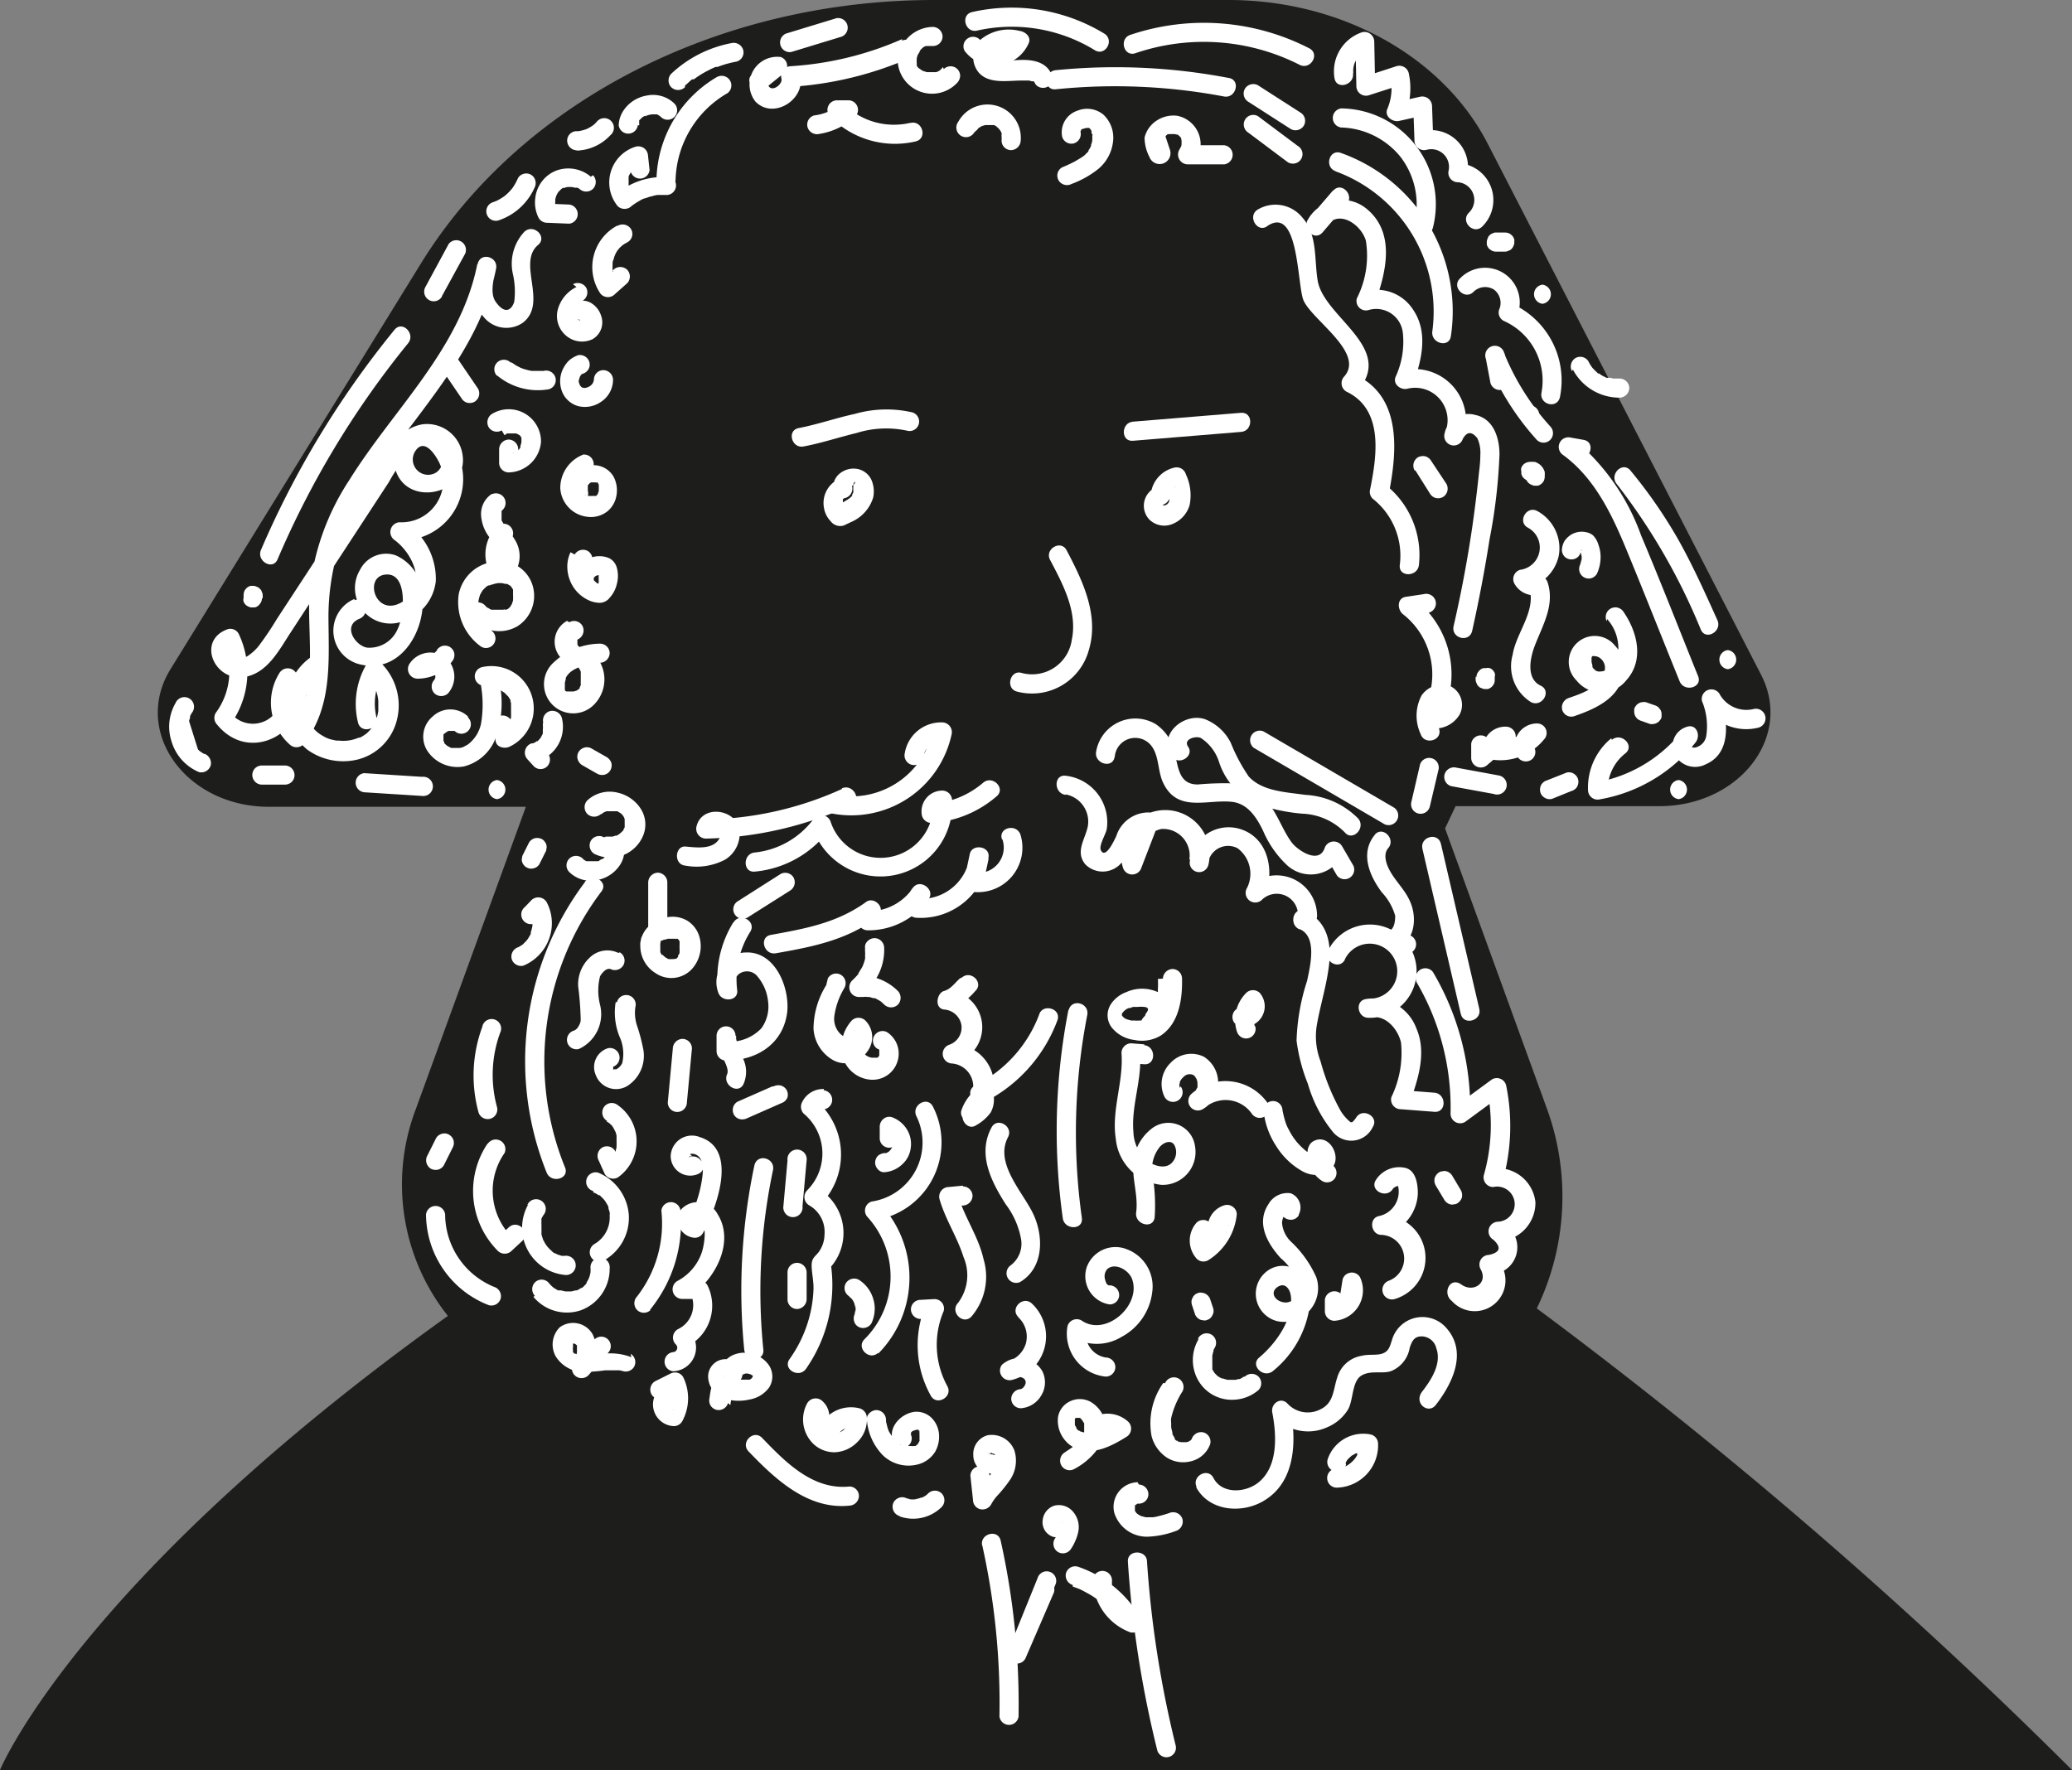 <svg id="Capa_1" data-name="Capa 1" xmlns="http://www.w3.org/2000/svg" viewBox="0 0 135.5 115.77"><rect x="0" y="0" width="135.5" height="115.77" fill="#808080" stroke="none"/><defs><style>.cls-1{fill:#1d1d1b;}.cls-2{fill:#fff;}</style></defs><path class="cls-1" d="M69.5,283H205a319.17,319.17,0,0,0-35-30.19,16.81,16.81,0,0,0,.66-13.07L164,221.41c.24-.48.47-1,.69-1.45H178c5.24,0,8.76-4.54,6.67-8.59l-17.89-34.76c-2.93-5.69-9.58-9.38-16.94-9.38H130.6c-14.09,0-27,6.62-33.54,17.18L80.65,211c-2.52,4.09,1,9,6.44,9h16.8l-7.2,19.78a13.83,13.83,0,0,0,2.1,13.52C74.58,270.64,69.5,283,69.5,283Z" transform="translate(-69.5 -167.23)"/><path class="cls-2" d="M90,210.1a3.81,3.81,0,0,0-.42,6.15,4,4,0,0,0,3.38.64,3.54,3.54,0,0,0,2.47-2.47,3.9,3.9,0,0,0-1-3.81.63.63,0,0,0-1,.13,5.14,5.14,0,0,0-.52,3.74c.19.79,1.4.45,1.21-.33a3.8,3.8,0,0,1,.39-2.78l-1,.13a2.11,2.11,0,0,1,.63,1.05,2.61,2.61,0,0,1,.1.54c0,.11,0,.22,0,.32s0,.14,0,.2,0,.2,0,.1a2.44,2.44,0,0,1-.5,1.22c0-.07,0,0,0,0l-.11.12a1.7,1.7,0,0,1-.24.22c.09-.07-.09.05-.08.05l-.11.07-.17.09-.08,0a2.5,2.5,0,0,1-1.29.19H91.6l-.11,0-.32-.07a1.86,1.86,0,0,1-.56-.24,2.08,2.08,0,0,1-.85-.84,2.46,2.46,0,0,1-.29-1.09,2.61,2.61,0,0,1,1.19-2.31A.63.63,0,0,0,90,210.1Z" transform="translate(-69.5 -167.23)"/><path class="cls-2" d="M92.69,206.4a2.26,2.26,0,0,0,.42,4.3c2.67.6,4.32-2.38,4-4.69a2.91,2.91,0,0,0-1.74-2.46,1.91,1.91,0,0,0-2.32.94,2.32,2.32,0,0,0,2.79,3.38A3.12,3.12,0,0,0,98,205.24a4.4,4.4,0,0,0-2-3.83l-.31,1.16a4,4,0,0,0,3.65-5.84c-.53-1-1.59-2.14-2.75-1.57a2.44,2.44,0,0,0-1.18,2.94c.88,2.33,4.73,1.4,4.34-1.12a2.35,2.35,0,0,0-2.6-2c-1.49.23-2.35,1.73-3.1,2.87l-4.3,6.59-2.16,3.3a19.27,19.27,0,0,1-1.09,1.63,2.93,2.93,0,0,1-.68.68c-.37.29-.68.28-.94,0-.33-.1-.37-.27-.09-.5l-.71-.29a4.53,4.53,0,0,1-.48,4.61.64.64,0,0,0,.1.76c2.4,2.91,6.69-.06,5.16-3.39a.64.64,0,0,0-1.08,0,3.66,3.66,0,0,0,.67,4.69.64.64,0,0,0,.88,0c1.91-2.41,1.67-5.38,1.65-8.28a15.36,15.36,0,0,1,2.48-8.44c2.94-4.72,7.36-8.74,8.48-14.4.16-.78-1-1.12-1.2-.33-.26,1.17-.48,2.5.39,3.48a1.9,1.9,0,0,0,2.56.38c1.67-1.28-.4-3.91,1-5.09.62-.52-.27-1.4-.88-.88a3.06,3.06,0,0,0-.76,2.82,5.27,5.27,0,0,1,.08,1.77c-.16.53-.6.89-1.22,0-.39-.56-.11-1.52,0-2.11l-1.2-.33c-1.1,5.53-5.49,9.48-8.36,14.1a16.22,16.22,0,0,0-2.59,7.16c-.25,3,.71,6.72-1.34,9.3h.88a2.41,2.41,0,0,1-.47-3.17H87.72a1.86,1.86,0,0,1-3.2,1.87l.1.76a5.81,5.81,0,0,0,.48-5.87.62.62,0,0,0-.7-.29c-2.1.74-.85,3.55,1.2,3.11,1.42-.3,2.16-1.75,2.88-2.85l3.23-4.95,3.23-4.94a8.57,8.57,0,0,1,1.53-2.05,1.16,1.16,0,0,1,1.66-.12,1,1,0,0,1-.1,1.55,1,1,0,0,1-1.36-1.41c.57-.85,1.28.21,1.56.78a2.73,2.73,0,0,1-2.6,3.89.64.64,0,0,0-.32,1.17c1.2.89,2.15,2.94.56,4-1.77,1.15-2.6-1.52-1.23-1.74,1.62-.25,1.27,2.77.87,3.54a2,2,0,0,1-2,1.23c-.78-.12-1.64-1.43-.5-1.89.74-.3.41-1.51-.33-1.21Z" transform="translate(-69.5 -167.23)"/><path class="cls-2" d="M100.1,214.09a1.67,1.67,0,0,0-2.3,0,1.72,1.72,0,0,0-.34,2.27,2.36,2.36,0,0,0,2.38,1,3,3,0,0,0,2-1.68,6.71,6.71,0,0,0,.37-3.58.65.65,0,0,0-.63-.63.63.63,0,0,0-.62.63,7.46,7.46,0,0,1,0,2.45,2.29,2.29,0,0,1-.87,1.38l-.2.11-.09.05c.08,0,0,0,0,0a1.41,1.41,0,0,1-.22.06c-.07,0,0,0,0,0H99.3l-.2,0-.1,0-.21-.11-.1-.07s.07.06,0,0a1.85,1.85,0,0,1-.14-.14s-.07-.09,0,0a.43.43,0,0,1,0-.07l-.05-.07c-.08-.14,0,0,0,0s0-.2,0-.08c0,0,0-.21,0-.13s0-.08,0-.12c0,.13,0,0,0-.07s.07-.09,0,0l.07-.08s.18-.13.07-.06l.18-.11c.1,0,0,0,0,0l.1,0,.1,0c-.08,0-.08,0,0,0h.08c.11,0-.06,0,0,0h.07c.11,0,0,0,0,0l.06,0c-.12-.08,0,0,0,0a.62.62,0,0,0,.88-.88Z" transform="translate(-69.5 -167.23)"/><path class="cls-2" d="M101.34,212.26h.44c-.12,0,0,0,0,0s.21.06.32.09h0l.08,0,.14.08.17.11c.1.07-.06-.06,0,0s.15.15.23.23.05.06,0,0a.18.18,0,0,1,.05.07l.09.14s.09.2,0,.07l.06.16a.94.94,0,0,0,0,.16c0,.05,0,.16,0,.05,0,.12,0,.23,0,.35s0,.06,0,.08h0a.94.94,0,0,1,0,.16s0,.1,0,.16-.06.15,0,0a1.87,1.87,0,0,1-.17.31s-.13.18,0,.07l-.11.13-.12.11s-.15.12,0,0a1.81,1.81,0,0,1-.33.2l.92.37-.13-.87a.63.63,0,0,0-.77-.44.64.64,0,0,0-.44.77l.14.87c.06.43.59.53.91.38a2.77,2.77,0,0,0-1.82-5.2.62.62,0,0,0-.43.76.64.64,0,0,0,.77.44Z" transform="translate(-69.5 -167.23)"/><path class="cls-2" d="M101.28,207.69l.06-.12-1,.12a2.38,2.38,0,0,0,3,.5,2.35,2.35,0,0,0,.86-3,2.26,2.26,0,0,0-2.64-1.18,2.67,2.67,0,0,0-2.06,2.08,3.57,3.57,0,0,0,1.47,3.44.62.62,0,0,0,.85-.23.63.63,0,0,0-.22-.85l-.06-.05-.1-.1a2.39,2.39,0,0,1-.22-.23h0l-.11-.15a2.14,2.14,0,0,1-.17-.3l0-.1c-.08-.17,0,.11,0-.07l-.09-.27-.06-.28c0,.12,0,0,0,0v-.34s0-.15,0,0a1.57,1.57,0,0,1,.06-.28,1.42,1.42,0,0,1,.05-.16c0-.12,0,0,0,0l.15-.26c.08-.13-.09.09,0,0l.07-.08.19-.18c.07-.07-.12.07,0,0l.12-.08.09,0,.1-.05c-.09,0,.06,0,.06,0l.14-.05.24-.05c-.13,0-.06,0,0,0h.26s.22,0,0,0l.23.05.11,0c.08,0-.12-.07,0,0l.21.12c-.13-.09,0,0,0,0l.11.12c-.09-.1.05.09.07.13s.08.18,0,0l0,.1a.83.83,0,0,1,0,.15s0,.17,0,.07,0,.07,0,.07a.6.6,0,0,1,0,.19.57.57,0,0,1,0,.13c0-.16,0,0,0,0a2.41,2.41,0,0,1-.08.25s.06-.11,0,0a.64.64,0,0,0-.08.14c0,.09,0,0,0,0s-.09.1-.15.15l-.07.07c.11-.1-.06,0-.09,0l-.09,0c.13-.07-.06,0-.09,0l-.1,0-.1,0c.08,0,.09,0,0,0H102s-.12,0,0,0l-.2,0-.1,0c-.07,0-.07,0,0,0l-.07,0-.12-.06-.1-.07-.05,0-.14-.15a.62.62,0,0,0-1,.13l-.06.12a.65.65,0,0,0,.22.86.64.64,0,0,0,.86-.23Z" transform="translate(-69.5 -167.23)"/><path class="cls-2" d="M98.08,209.72l0,.05c.1-.15,0-.08,0,0l-.1.1-.1.1s-.11.07-.11.09.13-.09,0,0l0,0-.12.07-.26.14.15-.06a2.4,2.4,0,0,1-.57.15l.16,0-.31,0,.54.94,0-.07s-.1.13-.05.07l.1-.1s-.14.09,0,0l0,0,.13-.06-.15.06a.89.89,0,0,1,.28-.07l-.17,0h.29l-.17,0a.79.79,0,0,1,.22.06l-.15-.06.14.07c.11.07-.05,0,0,0l.06.06s.09.1,0,0,0,0,0,0l.08.15-.07-.15a.84.84,0,0,1,.07.26l0-.17a1.41,1.41,0,0,1,0,.29l0-.17a.84.84,0,0,1-.07.26l.07-.15-.06.11,0,.05c-.06.09.1-.13,0-.05a.64.64,0,0,0,0,.89.65.65,0,0,0,.89,0,1.66,1.66,0,0,0,.18-1.94,1.59,1.59,0,0,0-1.8-.66,1.61,1.61,0,0,0-.92.7.63.63,0,0,0,.54.94,2.93,2.93,0,0,0,1.33-.32,2.82,2.82,0,0,0,1-.9.68.68,0,0,0,.07-.48.66.66,0,0,0-.29-.38.67.67,0,0,0-.48-.06.69.69,0,0,0-.38.29Z" transform="translate(-69.5 -167.23)"/><path class="cls-2" d="M101.67,199.53a1.57,1.57,0,0,0-.71,1.38,2.6,2.6,0,0,0,.56,1.48c.16.21.33.41.47.63a3,3,0,0,1,.2.34c0-.06,0,.09,0,.09s0,.16,0,.08,0,.06,0,.08a.86.86,0,0,1,0,.16c0-.11,0,0,0,0s-.06.15,0,.07,0,.05,0,.06.06-.11,0,0,.06-.11,0,0l.06,0c-.07,0-.06,0,0,0l.54.31a1.11,1.11,0,0,1-.19-.43,1.68,1.68,0,0,1,0-.47s0-.09,0,0l0-.13a.83.83,0,0,1,0-.15s0-.12,0-.07,0-.09.05-.1l.06-.11.06-.09.08-.08a.63.63,0,1,0-.89-.89,2.62,2.62,0,0,0-.33,3.17.61.61,0,0,0,.54.31,1.42,1.42,0,0,0,1.23-1,2,2,0,0,0-.22-1.62,6.32,6.32,0,0,0-.47-.68c-.09-.11-.18-.23-.26-.35l-.09-.15-.06-.11c0,.06,0-.08,0-.09s0-.12,0-.17,0,.06,0-.07a1,1,0,0,0,0-.17c0-.14,0,.08,0,0s.08-.16,0-.05.07-.14,0-.07,0,0,0,0-.06,0,0,0a.63.63,0,0,0-.64-1.08Z" transform="translate(-69.5 -167.23)"/><path class="cls-2" d="M102.49,195.69a1.86,1.86,0,0,0,.19-.11s-.15.06-.06,0h0l.12,0h.06c.06,0-.09,0-.09,0h.34l.09,0,.12,0,0,0c.06,0-.15-.07,0,0l.2.1,0,0c-.09-.07,0,0,0,0l.08.08s.1.12,0,0l0,0,.06.11s0,0,0,0,0-.13,0-.07a.45.45,0,0,1,0,.11s0,.16,0,.05,0,0,0,.07v.12c0,.11,0-.14,0,0a1.82,1.82,0,0,1-.07.25c0,.1,0,0,0-.05s0,.05,0,.06a.41.41,0,0,1,0,.09l-.08.12s0,.07,0,0,0,0,0,0-.14.12-.2.19.13-.08,0,0l-.06,0-.12.07a.11.11,0,0,0-.06,0s.14-.05.06,0l-.15,0h0c-.11,0,.12,0,0,0a.85.85,0,0,1-.16,0l.63.63,0-.9a.64.64,0,0,0-.62-.63.65.65,0,0,0-.63.63l0,.9a.63.63,0,0,0,.62.62,2.17,2.17,0,0,0,2.12-2,2.11,2.11,0,0,0-3.2-1.83.65.65,0,0,0-.23.86.63.63,0,0,0,.86.22Z" transform="translate(-69.5 -167.23)"/><path class="cls-2" d="M102,191.78a4.15,4.15,0,0,0,3.39.91.62.62,0,0,0,.43-.77.63.63,0,0,0-.77-.43h-.23c-.12,0-.24,0-.36,0l-.18,0c-.13,0,.12,0,0,0a2.33,2.33,0,0,1-.36-.08,2.24,2.24,0,0,1-.34-.11c-.05,0-.15,0,0,0a1.19,1.19,0,0,1-.16-.08,1.92,1.92,0,0,1-.31-.18l-.15-.1c-.05,0-.05,0,0,0l-.07,0a.63.63,0,0,0-.88,0,.62.62,0,0,0,0,.88Z" transform="translate(-69.5 -167.23)"/><path class="cls-2" d="M98.38,191.37l1.3,1.91a.63.63,0,0,0,.37.29.66.66,0,0,0,.48-.06.64.64,0,0,0,.23-.86l-1.3-1.91a.69.69,0,0,0-.38-.29.66.66,0,0,0-.48.06.63.63,0,0,0-.22.86Z" transform="translate(-69.5 -167.23)"/><path class="cls-2" d="M108.14,178.79a2.28,2.28,0,0,0-2.24-.41,2.16,2.16,0,0,0-1,.77,2.19,2.19,0,0,0-.4,1.08,2.21,2.21,0,0,0,.23,1.26.63.63,0,0,0,.54.31l1.46.06a.63.63,0,0,0,0-1.25l-1.46-.06.54.31c-.07-.15,0,.1,0,0a.56.56,0,0,1,0-.12l0-.1c0-.17,0,.11,0,0a1.85,1.85,0,0,1,0-.23.66.66,0,0,0,0-.14c0,.19,0,.09,0,0a2,2,0,0,1,.08-.26c0-.12-.07.13,0,0l.06-.12.07-.11c.06-.09-.1.11,0,0l.18-.18c.11-.09-.11.07,0,0l.11-.08.1,0c.09-.05-.15.05,0,0a.86.86,0,0,1,.23-.06c.11,0-.17,0,0,0h.24c.17,0-.11,0,0,0l.24.05.06,0c.06,0,0,0,0,0l.09,0,.12.07c.14.09-.07-.06,0,0a.64.64,0,0,0,.89,0,.64.64,0,0,0,0-.89Z" transform="translate(-69.5 -167.23)"/><path class="cls-2" d="M116.43,172.24a8,8,0,0,0-4,6.72c0,.8,1.22.8,1.25,0a6.77,6.77,0,0,1,3.4-5.64.63.63,0,0,0-.63-1.08Z" transform="translate(-69.5 -167.23)"/><path class="cls-2" d="M113,178.81a4.71,4.71,0,0,0-3.19,1.11h.89s-.11-.13,0,0,0,0,0,0a.91.91,0,0,1-.09-.17c.08.13,0,.1,0,0l0-.1a1.18,1.18,0,0,1,0-.2s0,.18,0,0v-.1a1.21,1.21,0,0,1,0-.19c0-.15,0,.06,0,0s0-.07,0-.1a1.17,1.17,0,0,1,0-.2l0-.1c0-.1,0,0,0,0s.06-.12.1-.18.08-.12.11-.18c-.08.14,0,.07,0,0l.07-.07.15-.14s-.13.09,0,0l.08-.05.08-.05c.06,0,.12,0,0,0,.07,0,.14-.05.22-.06l-.79-.6.1.93a.63.63,0,0,0,1.25,0l-.1-.93a.68.68,0,0,0-.25-.5.67.67,0,0,0-.55-.11,2.45,2.45,0,0,0-1.18,3.9.66.66,0,0,0,.89,0,.13.13,0,0,1,.07-.06c-.07,0-.07.05,0,0l.16-.11a2.61,2.61,0,0,1,.28-.17,1.35,1.35,0,0,1,.34-.17l-.06,0a.2.2,0,0,1,.08,0l.18-.06a1.68,1.68,0,0,1,.32-.09,1.53,1.53,0,0,1,.37-.08c-.16,0,0,0,0,0H113a.63.63,0,1,0,0-1.25Z" transform="translate(-69.5 -167.23)"/><path class="cls-2" d="M111.3,175.43a.49.49,0,0,0,0-.12c0,.21,0,.1,0,.05l0-.1s0-.14,0,0,0,0,0,0a.41.41,0,0,1,0-.09l0-.07c.05-.08-.12.14,0,0l.14-.13.06-.06c-.15.14-.06.05,0,0a1,1,0,0,1,.17-.1l.07,0c.1,0-.16.06,0,0a1.78,1.78,0,0,1,.38-.1c-.23.05,0,0,.06,0h.19c-.23,0,0,0,0,0l.1,0c.1,0-.14-.07,0,0l.17.1c.12.08-.1-.09,0,0l.08.07a.62.62,0,0,0,.88-.88,2,2,0,0,0-1.8-.52,2.28,2.28,0,0,0-1.5.94,1.86,1.86,0,0,0-.34,1,.63.63,0,0,0,1.25,0Z" transform="translate(-69.5 -167.23)"/><path class="cls-2" d="M109.84,182a3.08,3.08,0,0,0-1.13,4.35.63.63,0,0,0,1,.12l.8-.71a.64.64,0,0,0,0-.89.65.65,0,0,0-.89,0l-.8.72,1,.13-.13-.2a1.34,1.34,0,0,0-.06-.12c0-.06,0,.12,0,0l-.07-.22s-.07-.21,0-.24,0,.11,0,.06a.13.13,0,0,0,0-.06v-.11a1.92,1.92,0,0,1,0-.24s0-.07,0-.11,0,.05,0,0,0-.16.05-.24l.06-.2a.69.69,0,0,1,.05-.13c-.09.13,0,0,0,0a1.47,1.47,0,0,1,.24-.4c0,.05-.05.07,0,0l.07-.08.18-.16c.07-.07,0,0,0,0s.08-.05.1-.07l.23-.13a.62.62,0,0,0,.23-.85.65.65,0,0,0-.86-.23Z" transform="translate(-69.5 -167.23)"/><path class="cls-2" d="M107.2,186a2.33,2.33,0,0,0-1.21,1.43,1.68,1.68,0,0,0,.49,1.72,1.6,1.6,0,0,0,1.78.26,1.27,1.27,0,0,0,.55-1.53,1.5,1.5,0,0,0-.59-.79,1.07,1.07,0,0,0-1-.12.76.76,0,0,0-.37.29.62.62,0,0,0-.06.48.63.63,0,0,0,.28.38.62.62,0,0,0,.48.06l.11,0s-.17,0-.1,0h0c.08,0-.09,0-.1,0h0c.07,0,0,.06-.08,0s0,0,0,0a.05.05,0,0,1,0,0c-.15-.07-.11-.1-.08-.06l.07.07c.05.05-.1-.14,0-.06l0,0,.06.1c-.11-.18,0-.08,0,0a.29.29,0,0,1,0,.09c0,.09,0-.1,0-.09s0,0,0,.05v.06c0,.08,0,.08,0-.07a.24.24,0,0,0,0,.08c0,.08,0-.08,0-.08l0,0,0,0s.11-.12,0-.07l0,0c-.07.07.13-.08,0,0l-.06,0s.15,0,.08,0l-.11,0c-.08,0,.09,0,.09,0h-.13c-.06,0-.12,0,.06,0l-.1,0s-.17-.06,0,0,0,0,0,0l-.11-.08c.16.1.06,0,0,0l-.09-.09c.13.13.05.07,0,0s-.08-.17,0-.05,0,0,0-.06a.11.11,0,0,1,0,0c0,.14,0,.11,0,0v-.15s0,0,0-.06c0,.16,0,.1,0,0s0-.1,0-.15,0,.11,0,0l0-.09a.64.64,0,0,1,.08-.14l0-.07,0,.07,0-.05a1.79,1.79,0,0,1,.25-.23c-.11.1-.09.06-.05,0l.09-.05a1,1,0,0,1,.17-.1.64.64,0,0,0,.23-.86.65.65,0,0,0-.86-.22Z" transform="translate(-69.5 -167.23)"/><path class="cls-2" d="M107.29,190.47a1.71,1.71,0,0,0-.65.41,2.12,2.12,0,0,0-.4.66,1.88,1.88,0,0,0,0,1.26,1.59,1.59,0,0,0,1.1,1,1.84,1.84,0,0,0,1.44-.27,1.74,1.74,0,0,0,.81-1.47.64.64,0,0,0-.63-.62.62.62,0,0,0-.62.62,1,1,0,0,1,0,.17l0-.17a1.82,1.82,0,0,1-.07.25l.06-.15a1,1,0,0,1-.14.24l.1-.13a1,1,0,0,1-.23.23l.12-.09a1.49,1.49,0,0,1-.3.18l.15-.07a1,1,0,0,1-.32.09l.16,0h-.3l.17,0a.72.72,0,0,1-.25-.07l.15.07a1.06,1.06,0,0,1-.2-.12l.13.1-.17-.17.1.12a1.59,1.59,0,0,1-.13-.22l.07.15a1,1,0,0,1-.08-.29l0,.16a1,1,0,0,1,0-.35l0,.17a1.06,1.06,0,0,1,.09-.35l-.07.15a1.35,1.35,0,0,1,.15-.26l-.09.13a1.54,1.54,0,0,1,.17-.19l-.12.1a.82.82,0,0,1,.2-.12l-.15.06.07,0a.7.7,0,0,0,.37-.29.62.62,0,0,0,.06-.48.64.64,0,0,0-.77-.44Z" transform="translate(-69.5 -167.23)"/><path class="cls-2" d="M107.71,196.94a2.34,2.34,0,0,0-1.57,2.22,2,2,0,0,0,1.75,1.87,1.74,1.74,0,0,0,1.35-.37,1.69,1.69,0,0,0,.57-1,1.91,1.91,0,0,0-.2-1.28,1.52,1.52,0,0,0-1.18-.72,1.64,1.64,0,0,0-1.69,2,.64.64,0,0,0,.77.44.62.62,0,0,0,.43-.77.32.32,0,0,0,0-.09c0-.12,0,.16,0,0v-.09c0-.12,0,.15,0,0l0-.09c0-.11-.08.14,0,0l0-.09s.1-.08,0,0l.13-.14c.09-.09-.12.08,0,0l.08-.05.09,0c.11-.05-.15,0,0,0l.08,0h.16c-.16,0-.11,0,0,0s.08.06,0,0l.09,0c.06,0,.06.08,0,0a.1.1,0,0,0,0,0s.09.15,0,0l.09.15c.06.1,0-.15,0,0l0,.09s0,.06,0,.09,0-.07,0-.07,0,.14,0,.21,0,.14,0,0a.29.29,0,0,0,0,.09l-.06.18c0-.16,0-.09,0,0s0,0,0,0a.35.35,0,0,1-.05.08c0,.09.12-.12,0,0l-.07.07c-.08.08.13-.09,0,0l-.08,0c-.08,0-.09,0,0,0a.94.94,0,0,0-.16,0c-.12,0,.16,0,0,0H108c.17,0,.1,0,0,0l-.2-.06c-.06,0,0-.05,0,0l-.09,0-.09-.05-.06,0,0,0c0-.06-.11-.1-.15-.15s-.06-.11,0,0l0-.05a1,1,0,0,0-.1-.18c.09.11,0,.09,0,0a1,1,0,0,1,0-.14c0-.13,0,.15,0,0V199c0-.07,0-.05,0,.05a.17.17,0,0,1,0-.07l0-.11s0-.11,0-.14l0,.08,0-.07.08-.13.06-.1c.07-.11-.09.1,0,0a1.66,1.66,0,0,1,.18-.19l0,0q.08-.06,0,0a.77.77,0,0,0,.13-.09l.1-.05.06,0c-.09,0-.1,0,0,0a.63.63,0,0,0-.33-1.21Z" transform="translate(-69.5 -167.23)"/><path class="cls-2" d="M106.81,203.35a2.18,2.18,0,0,0-.21,1,2.48,2.48,0,0,0,.24,1,2.38,2.38,0,0,0,1.35,1.22,2.11,2.11,0,0,0,.49.09.84.84,0,0,0,.68-.32,2,2,0,0,0,.48-.92,2,2,0,0,0,0-1.05,1,1,0,0,0-.46-.61,1.56,1.56,0,0,0-.6-.15,1.6,1.6,0,0,0-1.65,1.26.67.67,0,0,0,.06.48.64.64,0,0,0,.37.29.62.62,0,0,0,.48-.07.57.57,0,0,0,.29-.37s0-.07,0-.11l0-.05c0-.06,0,0,0,.07a.25.25,0,0,1,0-.07c0-.06.11-.12,0,0l.13-.13c-.12.13-.07,0,0,0l.08-.05c.12-.06-.13.05,0,0l.11,0h.08c-.19.05-.1,0,0,0h.11s-.19,0-.06,0l.11,0-.08,0,0,0-.22-.23.06.11c0,.11,0-.14,0,0s0,.14,0,.21c0-.18,0-.1,0,0V205s0,.06,0,.09,0-.16,0,0a1.33,1.33,0,0,1,0,.19c0,.16.06-.1,0,0a.59.59,0,0,1,0,.08.35.35,0,0,1-.05.08c0,.09.11-.13,0,0s-.22.2,0,.07l.31-.08s-.16,0,0,0,0,0,0,0l-.18,0s-.12-.07,0,0l-.08,0-.15-.09s-.12-.09,0,0,0,0,0,0l-.14-.13s-.15-.21,0,0l-.11-.16-.09-.16c0-.05,0-.15,0,0l0-.08,0-.17a.19.19,0,0,0,0-.08c0-.15,0,.08,0,0a2,2,0,0,1,0-.35c0,.22,0,0,0,0a.19.19,0,0,1,0-.08c0-.15-.05.11,0,0a.64.64,0,0,0-.22-.86.64.64,0,0,0-.86.23Z" transform="translate(-69.5 -167.23)"/><path class="cls-2" d="M106.58,207.84a1.56,1.56,0,0,0,.9,2.92l-.44-.18a1.49,1.49,0,0,1,.44.58s0,.13,0,.16,0,.11,0,.17,0,0,0,0a.28.28,0,0,1,0,.09v.24c0,.1,0-.09,0,0a.29.29,0,0,0,0,.09l0,.15s-.06.09-.07.13-.06.08,0,0,0,0,0,.05l-.05.06c-.07.06.08-.06,0,0l-.15.1s-.15.06,0,0l-.2.06-.11,0h-.14s-.12,0,0,0h-.08l-.13,0-.11-.06s-.07-.07,0,0,0,0,0-.05l0-.06c.07.09,0,0,0,0l0-.07c0-.06,0,.07,0,0a.24.24,0,0,1,0-.08c0-.09,0,.1,0,0v-.2c0-.11,0,.05,0-.06l.06-.23c0-.11,0,0,0,0a.59.59,0,0,1,0-.08,1.08,1.08,0,0,1,.11-.18s.07-.1,0,0l.06-.07a1.29,1.29,0,0,1,.17-.16,2.25,2.25,0,0,1,.84-.38l.55-.13.51-.07a.65.65,0,0,0,.63-.62.63.63,0,0,0-.63-.63,4.46,4.46,0,0,0-3,1.2,1.91,1.91,0,1,0,2.67,2.72,2.34,2.34,0,0,0,.23-2.87,2.47,2.47,0,0,0-.53-.63.61.61,0,0,0-.44-.19s-.26,0-.13,0l-.12,0c-.07,0-.07,0,0,0l-.1-.07c.08.06,0,0,0,0s0-.06,0,0l-.06-.11c0,.11,0-.06,0-.07s0,0,0-.06c0,.14,0,0,0-.06s0,.08,0-.06,0,.11,0-.06,0-.05,0,0l.1-.06a.64.64,0,0,0,.22-.86.63.63,0,0,0-.85-.22Z" transform="translate(-69.5 -167.23)"/><path class="cls-2" d="M105,214.51a.83.83,0,0,1,0,.15s0,.1,0,0,0,0,0,0a1.29,1.29,0,0,1,0,.28c0,.08,0-.15,0,0a.17.17,0,0,0,0,.07,1,1,0,0,0,0,.14.19.19,0,0,0,0,.07c0,.09,0,0,0,0a.83.83,0,0,0-.07.13.75.75,0,0,1-.07.12l0,.07c0,.07,0,0,0-.05l-.2.22-.06,0s.12-.08,0,0l-.11.08-.14.06s.14-.05,0,0l-.08,0a.64.64,0,0,0-.27,1.05l.41.45a.62.62,0,0,0,.88,0,.64.64,0,0,0,0-.88L105,216,104.7,217a2.35,2.35,0,0,0,1.54-2.82.65.65,0,0,0-.77-.44.63.63,0,0,0-.44.77Z" transform="translate(-69.5 -167.23)"/><path class="cls-2" d="M107.75,224.93a19.52,19.52,0,0,0-2.5,19c.3.73,1.51.41,1.2-.34a18.43,18.43,0,0,1,2.38-18.05c.49-.64-.59-1.26-1.08-.63Z" transform="translate(-69.5 -167.23)"/><path class="cls-2" d="M101.37,242.05a5.55,5.55,0,0,0,.69,7,.64.64,0,0,0,.89,0l.71-.66c.58-.55-.3-1.43-.89-.88l-.71.66H103a4.3,4.3,0,0,1-.5-5.53.63.63,0,0,0-1.08-.63Z" transform="translate(-69.5 -167.23)"/><path class="cls-2" d="M104.05,246a3.1,3.1,0,0,0,2.39,4.62.63.63,0,1,0,0-1.25h-.08c-.07,0-.06,0,0,0s-.11,0-.13,0l-.28-.09c-.12,0,.11.06,0,0l-.11-.06c-.06,0-.22-.1-.25-.16l0,0s0,0,0,0a.52.52,0,0,1-.11-.1,1.8,1.8,0,0,1-.19-.2c-.09-.09.07.1,0,0l-.09-.12a2,2,0,0,1-.14-.25.31.31,0,0,1-.06-.13l0,.07,0-.08a1.61,1.61,0,0,1-.09-.29l0-.13s0-.05,0-.08v.08s0-.24,0-.3v-.12a.28.28,0,0,1,0-.09c0-.07,0-.05,0,0a1.48,1.48,0,0,1,0-.24.58.58,0,0,1,0-.14c0-.15,0,.08,0,0a1.35,1.35,0,0,1,.15-.26.63.63,0,1,0-1.08-.63Z" transform="translate(-69.5 -167.23)"/><path class="cls-2" d="M104.38,252.05a2.85,2.85,0,0,0,3.11.88,2.89,2.89,0,0,0,1.88-2.73.63.63,0,1,0-1.25,0v.17s0,.19,0,.06a2.61,2.61,0,0,1-.06.27l-.06.16,0,0a2,2,0,0,1-.14.25l0,.05a.69.69,0,0,1-.11.13,1.8,1.8,0,0,1-.2.19c.09-.08,0,0-.06,0l-.14.09-.12.06s0,0,0,0l-.08,0-.3.07c-.12,0,0,0,0,0h-.31s-.2,0-.06,0l-.3-.07-.13,0c-.17-.06.1.05-.06,0l-.27-.16s-.1-.07,0,0l-.13-.11a2.73,2.73,0,0,1-.23-.25.62.62,0,0,0-.88,0,.64.64,0,0,0,0,.88Z" transform="translate(-69.5 -167.23)"/><path class="cls-2" d="M108.31,245.24c-.07,0,0,0,.06,0l.14.08.12.07c.17.11,0,0,.06,0a2,2,0,0,1,.21.2,1.72,1.72,0,0,1,.16.18l.16.26a1,1,0,0,1,.07.15c0-.08,0,0,0,.06s.06.19.08.29,0,.17,0,.11,0,.12,0,.12a2,2,0,0,1-1,1.84.63.63,0,0,0-.22.85.62.62,0,0,0,.85.22,3.2,3.2,0,0,0,1.62-3,3.25,3.25,0,0,0-2-2.74.62.62,0,1,0-.33,1.2Z" transform="translate(-69.5 -167.23)"/><path class="cls-2" d="M109.19,240.6l.11.06.07.05-.06-.05s.15.14.18.17.09.08.08.1-.06-.08,0-.05a.1.1,0,0,0,0,.05,1.55,1.55,0,0,1,.12.22l.06.11,0,0s0,0,0,0a1.82,1.82,0,0,1,.07.25l0,.12a.13.13,0,0,1,0,.06q0,.08,0-.06s0,.21,0,.26a2.09,2.09,0,0,1,0,.25v0c0,.07,0,.06,0,0s0,.12,0,.13l-.06.24s0,.08,0,.12.06-.11,0,0l-.12.22-.06.08c-.08.12,0,0,0,0l-.18.18-.05,0-.07.05.85.22-.4-.86a.62.62,0,0,0-.85-.23.64.64,0,0,0-.22.86l.39.87a.64.64,0,0,0,.86.22,2.89,2.89,0,0,0-.09-4.78.62.62,0,0,0-.85.22.64.64,0,0,0,.22.86Z" transform="translate(-69.5 -167.23)"/><path class="cls-2" d="M109.76,232.79A4.22,4.22,0,0,0,110,235a2.7,2.7,0,0,1,.19,1.77,1,1,0,0,1-.2.27c-.07.06,0,0-.09.07s-.18.08-.1.06l-.09,0c-.11,0,0,0-.11,0s.11,0,0,0c.08,0,0,.06,0,0,0,.09,0,0,0,0s0,0,0,0,0-.16,0-.06,0-.07,0-.08,0,0,0,.05a.19.19,0,0,1,0-.07s0,0,0,0l0-.06s0,0,0,.05,0,0,0,0-.13,0,0,0a.63.63,0,0,0-.34-1.21,1.29,1.29,0,0,0-.81,1.73,1.42,1.42,0,0,0,2.09.73,2.34,2.34,0,0,0,1-2.52,11.25,11.25,0,0,0-.37-1.38,2.67,2.67,0,0,1-.12-1.25.62.62,0,1,0-1.2-.33Z" transform="translate(-69.5 -167.23)"/><path class="cls-2" d="M111.46,228.5a2.09,2.09,0,0,0,.91,2.38,1.83,1.83,0,0,0,2.37-.26,2.23,2.23,0,0,0,.48-2.18,1.84,1.84,0,0,0-.79-1,1.9,1.9,0,0,0-1.12-.24,2.38,2.38,0,0,0-1.29.53,1.79,1.79,0,0,0-.63,1.08.67.67,0,0,0,.06.48.66.66,0,0,0,.37.29.65.65,0,0,0,.49-.06.63.63,0,0,0,.28-.38,1.16,1.16,0,0,1,0-.18l0-.09c0-.05,0,.09,0,.09l0-.06c0-.05.06-.1.09-.16l0,.08,0,0,.07-.08.06,0,0,0s-.13.1-.06.05l.16-.1.08,0c.14-.07,0,0,0,0l.19-.06.09,0s.15,0,0,0,0,0,0,0h.2c.06,0,.15,0,0,0l.19,0c.06,0,.14.07,0,0l.07,0,.08,0s.13.1,0,0,0,0,0,0l.07.07c.08.1-.08-.11,0,0l.06.09,0,.08c.06.1,0-.14,0,0a1.21,1.21,0,0,1,0,.18s0,.07,0,.1,0-.16,0-.11a.13.13,0,0,0,0,.06v.2s0,.15,0,0,0,0,0,0a1.05,1.05,0,0,1,0,.19l0,.08c0,.13.06-.12,0,0a1,1,0,0,1-.1.17.35.35,0,0,1,0,.08c0,.08.11-.12,0,0l-.13.14,0,0c-.06,0,.12-.09.06-.05l-.07.05-.08,0h0c-.09,0,.13-.05.06,0l-.17,0c-.09,0,.16,0,0,0h-.19c-.06,0,.11,0,.1,0a.22.22,0,0,1-.11,0l-.1,0-.06,0c-.08,0,.06,0,.06,0s-.16-.09-.21-.12,0,0,0,0l0,0-.09-.08-.09-.09,0,0c-.06-.06,0,0,0,.06a.68.68,0,0,1-.14-.23l0,0c0-.09,0,.12,0,0l0-.12,0-.12v0c0-.1,0,.13,0,.06s0-.08,0-.12,0-.18,0-.06,0,0,0-.05a.74.74,0,0,1,0-.14.62.62,0,0,0-1.2-.33Z" transform="translate(-69.5 -167.23)"/><path class="cls-2" d="M111.89,224.94v3a.63.63,0,0,0,1.25,0v-3a.64.64,0,0,0-.62-.63.65.65,0,0,0-.63.63Z" transform="translate(-69.5 -167.23)"/><path class="cls-2" d="M109.18,222.92c0,.06,0,.18,0,0,0,0,0,.06,0,.08l-.06.18c.07-.21,0,0,0,0a.47.47,0,0,1-.06.09c.11-.16.07-.08,0,0l-.13.14s-.15.1,0,0a.18.18,0,0,1-.07,0l-.16.1-.1.05c.17-.09.08,0,0,0l-.19,0-.09,0c-.14,0,.09,0,0,0h-.29s-.15,0,0,0,0,0,0,0l-.09,0-.09,0c-.1,0,.16.08,0,0l-.16-.09s.13.11,0,0l-.08-.08a.63.63,0,0,0-.88,0,.62.62,0,0,0,0,.88,2,2,0,0,0,1.78.53,2.27,2.27,0,0,0,1.49-.93,1.75,1.75,0,0,0,.33-1,.63.63,0,0,0-.62-.63.65.65,0,0,0-.63.63Z" transform="translate(-69.5 -167.23)"/><path class="cls-2" d="M108.83,220.49l.06-.06s.08,0,0,0l.12-.08c.05,0,.21-.08,0,0l.15-.06.12,0c.16,0-.15,0,0,0s.21,0,.31,0-.17,0-.06,0h.07l.13,0,.14,0s.12,0,0,0l0,0,.23.14c.09.06-.12-.1,0,0l0,0a1.36,1.36,0,0,1,.12.12l0,0c.08.08-.09-.13,0,0l.07.11.06.11c0,.11-.05-.15,0,0l0,.09,0,.14c0-.19,0,0,0,0v.15c0,.08,0-.18,0-.06a.29.29,0,0,1,0,.09.88.88,0,0,1,0,.15c0-.14,0-.11,0-.07l0,.09-.08.13,0,.05c.08-.15.06-.07,0,0a2.39,2.39,0,0,1-.23.22l0,0s0,0-.08.06l-.14.08-.08,0s-.13,0,0,0l-.18.06-.15,0c-.12,0,.16,0,0,0h-.27c-.06,0-.11,0,.06,0l-.09,0L109,222c.14,0,.11.05.06,0L109,222a.63.63,0,0,0-.86.22.64.64,0,0,0,.23.86,2.33,2.33,0,0,0,3.21-1.25,1.91,1.91,0,0,0-.21-1.75,2.43,2.43,0,0,0-1.46-1,2.16,2.16,0,0,0-2,.5.64.64,0,0,0,0,.89.65.65,0,0,0,.89,0Z" transform="translate(-69.5 -167.23)"/><path class="cls-2" d="M117.45,227.57a7,7,0,0,0-1,4.45l1.22-.16c-.13-.39-.14-.78.28-1a.88.88,0,0,1,1,.14,3,3,0,0,1,.78,1.74,2.43,2.43,0,0,1-.44,1.75,2.85,2.85,0,0,1-2.27.87l.62.62v-1h-1.24a3.9,3.9,0,0,0,.35,1.38c.12.29.44.81.3,1.13-.32.72.75,1.36,1.08.63a2,2,0,0,0,0-1.57,5.82,5.82,0,0,1-.53-1.57.62.62,0,0,0-1.24,0v1a.62.62,0,0,0,.62.62c2,0,3.74-1.08,4-3.17.17-1.63-.8-4-2.73-3.9a1.94,1.94,0,0,0-1.77,2.64c.21.62,1.31.57,1.23-.17a5.84,5.84,0,0,1,.85-3.82c.43-.68-.65-1.31-1.08-.63Z" transform="translate(-69.5 -167.23)"/><path class="cls-2" d="M114.6,242.86c.15,0,.19,0,.09-.07s0-.1,0-.09a.58.58,0,0,1,.46.14c.37.31.33.94.28,1.37a8.29,8.29,0,0,1-1,3l.54-.31c.91.07.59,1.79.41,2.29a3.33,3.33,0,0,1-1.59,1.83.63.63,0,0,0,.32,1.17l1.11,0-.54-.31a1.74,1.74,0,0,1-.85,2.29.63.63,0,0,0-.13,1,.29.29,0,0,1-.19.5.63.63,0,0,0,0,1.25,1.55,1.55,0,0,0,1.07-2.63l-.12,1a3,3,0,0,0,1.3-4,.63.63,0,0,0-.54-.31l-1.11,0,.31,1.16c1.73-1,3.21-3.6,2-5.51a1.47,1.47,0,0,0-2.39-.28,1.18,1.18,0,0,0,.9,1.84.61.61,0,0,0,.54-.31c.84-1.53,2.36-5.47-.19-6.27a1.39,1.39,0,0,0-1.92,1.24,1.28,1.28,0,0,0,1.81,1.16c.73-.33.09-1.41-.63-1.08Z" transform="translate(-69.5 -167.23)"/><path class="cls-2" d="M101.05,234.37a9.14,9.14,0,0,0-.25,5.64.63.63,0,0,0,1.21-.34,8,8,0,0,1,.24-5,.62.62,0,1,0-1.2-.33Z" transform="translate(-69.5 -167.23)"/><path class="cls-2" d="M104.82,227.37l.43-.44-1-.13a1.17,1.17,0,0,0,0,.11c.06.1,0-.09,0,0s.05.14.07.22a1.55,1.55,0,0,1,0,.21c0,.08,0-.14,0,0s0,.08,0,.12v.2s0,.08,0,.12,0-.1,0,0a3.54,3.54,0,0,1-.11.44l0,.09c-.05.14.06-.12,0,0a1.62,1.62,0,0,1-.1.18,1.45,1.45,0,0,1-.12.19c-.06.1,0,0,0,0s-.07.09-.08.1l-.14.14-.09.09c-.11.09.11-.08,0,0l-.17.11-.11.06h0a.65.65,0,0,0-.44.77.64.64,0,0,0,.77.44,3,3,0,0,0,1.69-1.79,2.94,2.94,0,0,0-.17-2.36.64.64,0,0,0-1-.13l-.42.44a.63.63,0,1,0,.88.89Z" transform="translate(-69.5 -167.23)"/><path class="cls-2" d="M109.94,229.56a1.65,1.65,0,0,0-1.87.3,2.4,2.4,0,0,0-.76,1.89,19.63,19.63,0,0,1,.16,2,1.79,1.79,0,0,1,0,.27,1,1,0,0,1-.11.29l-.1.17c.06-.08-.06.06-.07.06a.44.44,0,0,1-.16.1.63.63,0,0,0-.43.77.62.62,0,0,0,.76.43,2.51,2.51,0,0,0,1.38-2.89,3.78,3.78,0,0,1,0-1.86,1.3,1.3,0,0,1,.34-.4.5.5,0,0,1,.23-.09c-.1,0,.07,0,.09,0s.08,0,0,0a.64.64,0,0,0,.86-.23.62.62,0,0,0-.23-.85Z" transform="translate(-69.5 -167.23)"/><path class="cls-2" d="M113.5,235.81l-.33,3.53a.62.62,0,0,0,.63.62.63.63,0,0,0,.62-.62l.33-3.53a.63.63,0,0,0-.62-.63.65.65,0,0,0-.63.63Z" transform="translate(-69.5 -167.23)"/><path class="cls-2" d="M118.84,243.43a39.52,39.52,0,0,0-.67,12.08c.08.79,1.33.8,1.25,0a38.24,38.24,0,0,1,.63-11.74c.16-.79-1-1.12-1.21-.34Z" transform="translate(-69.5 -167.23)"/><path class="cls-2" d="M123.38,238.46a1.52,1.52,0,0,0-1.42.85.65.65,0,0,0,.1.76,3.4,3.4,0,0,1,.24,5,.63.63,0,0,0,.12,1,2,2,0,0,1,1,1.9,2,2,0,0,1-.37,1.14c-.24.31-.45.39-.47.82s.13,1.05.12,1.58a8.08,8.08,0,0,1-.21,1.62,8.45,8.45,0,0,1-1.36,3c-.46.66.62,1.28,1.08.63a9.58,9.58,0,0,0,1.59-7.07l-.16.61a3.38,3.38,0,0,0-.59-5.3l.12,1a4.65,4.65,0,0,0-.23-6.73l.09.76.34-.24a.63.63,0,0,0,0-1.25Z" transform="translate(-69.5 -167.23)"/><path class="cls-2" d="M123.53,231.67a5.46,5.46,0,0,0-.83,2.85,2.54,2.54,0,0,0,1.3,2.06,1.7,1.7,0,0,0,2.2-.55,1.54,1.54,0,0,0-.11-2.05.64.64,0,0,0-.89,0,2.6,2.6,0,0,0-.58,2.43,2.07,2.07,0,0,0,1.82,1.44,1.7,1.7,0,0,0,1.75-1.19,1.67,1.67,0,0,0-.7-1.93.63.63,0,0,0-.64,1.08s.14.09.08,0,0,.08,0,0a.41.41,0,0,1,.07.11c0,.06,0-.07,0,0s0,.19,0,0v.11c0,.15,0-.07,0,.07l0,.11c0,.13,0-.06,0,.06l-.06.09c.06-.09,0,0-.05.05s0,0,0,0,.09,0-.09,0l-.13,0c.11,0-.08,0-.09,0s0,0-.06,0a.79.79,0,0,1-.68-.62,1.18,1.18,0,0,1,0-.56,1.48,1.48,0,0,1,.28-.56h-.89s.11.12,0,0,.07.16,0,0c0,0,0,.16,0,0,0,0,0,.19,0,0,0,.06,0,.11,0,.16s0,0,0,0l-.08.14c0,.06,0-.05,0,0l-.12.12c.1-.08,0,0-.06,0s-.06,0,0,0,0,0,0,0-.07,0,0,0h0a.78.78,0,0,1-.43-.16,1.37,1.37,0,0,1-.48-1.22,4.83,4.83,0,0,1,.66-1.86.64.64,0,0,0-.23-.86.62.62,0,0,0-.85.23Z" transform="translate(-69.5 -167.23)"/><path class="cls-2" d="M126.07,229.43a2.17,2.17,0,0,1,0,.36.37.37,0,0,1,0,.15c.05-.13,0,0,0,0a1.81,1.81,0,0,1-.09.31l-.06.16c0-.1,0,0,0,0a1.74,1.74,0,0,1-.15.26l-.09.15s-.13.17,0,.06a5.33,5.33,0,0,1-.46.49.63.63,0,0,0,.44,1.07h.29a.88.88,0,0,1,.28,0h0l.12,0,.27.08.11,0c.07,0-.09,0,0,0l.27.15.1.06s.09.07,0,0l.23.21a.64.64,0,0,0,.89,0,.65.65,0,0,0,0-.89,3.44,3.44,0,0,0-2.62-1l.44,1.06a3.58,3.58,0,0,0,1.28-2.9.64.64,0,0,0-.63-.62c-.3,0-.66.28-.62.62Z" transform="translate(-69.5 -167.23)"/><path class="cls-2" d="M126.93,255.77a7.06,7.06,0,0,0,.18-9.75l-.28,1a5.15,5.15,0,0,0,3.68-7.41c-.36-.72-1.43-.09-1.08.63a3.9,3.9,0,0,1-2.93,5.58.62.62,0,0,0-.28,1,5.78,5.78,0,0,1-.18,8c-.58.56.31,1.44.89.89Z" transform="translate(-69.5 -167.23)"/><path class="cls-2" d="M120,238.29l-2.27,1a.62.62,0,0,0-.29.38.67.67,0,0,0,.06.48.63.63,0,0,0,.38.28.73.73,0,0,0,.48-.06l2.27-1A.63.63,0,0,0,121,239a.66.66,0,0,0-.06-.48.65.65,0,0,0-.38-.29.73.73,0,0,0-.48.06Z" transform="translate(-69.5 -167.23)"/><path class="cls-2" d="M110.79,256a3.88,3.88,0,0,0-2-.2,6,6,0,0,1-.84.07h-.32s.1,0,0,0l-.2,0s-.22-.08-.12,0l-.17-.1-.07,0s.06.06,0,0-.09-.07-.1-.11.08.13,0,0l0-.07c-.05-.08,0,0,0,0s0-.05,0-.06a.48.48,0,0,1,0-.15s0,.14,0,.07,0-.06,0-.09,0,0,0-.06,0,0,0,0a.5.5,0,0,0,0-.13c0-.08-.07.1,0,0l0-.06c0-.08-.09.08,0,0s-.05,0-.05,0l0,0c-.08,0,0,0,0,0s0,0,0,0h.07c.08,0-.09,0,0,0s.06,0,.07,0-.08-.06,0,0l.09.05c.07,0-.06-.06,0,0l.08.07,0,0c0-.06,0,0,0,0a.41.41,0,0,1,0,.09c.05.08,0-.09,0,0s0,.07,0,.11,0-.08,0,0v.13a.57.57,0,0,1,0,.13c0,.11,0-.07,0,0l-.06.26a3.09,3.09,0,0,1-.17.45.63.63,0,0,0,1,.76l1.26-1.44a.62.62,0,1,0-.88-.88l-1.27,1.43,1,.76a2.63,2.63,0,0,0,.15-2.52,1.47,1.47,0,0,0-2.16-.46,1.59,1.59,0,0,0-.25,1.91,2.17,2.17,0,0,0,2,1,10,10,0,0,0,1.21-.1c.2,0,.4,0,.6,0h.21l.15,0s.19.06.09,0a.64.64,0,0,0,.85-.22.63.63,0,0,0-.22-.86Z" transform="translate(-69.5 -167.23)"/><path class="cls-2" d="M112,252.91a9,9,0,0,0,2-6.5.63.63,0,0,0-1.25,0,7.78,7.78,0,0,1-1.59,5.62.64.64,0,0,0,0,.88.63.63,0,0,0,.89,0Z" transform="translate(-69.5 -167.23)"/><path class="cls-2" d="M128.3,241.61l0-.78-.79.6c.12,0-.13-.07,0,0l.07,0,.08.06c.06,0-.11-.1,0,0l.12.14c.06.05-.08-.13,0,0a.41.41,0,0,1,0,.09.35.35,0,0,1,0,.08c0,.1,0-.11,0,0l.06.18s0,.13,0,0,0,0,0,0a.11.11,0,0,1,0,.08c0,.07,0,.11,0,0l0,.15c0,.15,0,0,0,0l0,.09a1,1,0,0,0-.09.13c0-.11.07-.08,0,0l-.07.07-.06.06,0,0-.16.09c-.09,0,0,0,0,0l-.1,0c-.06,0-.27,0,0,0a.75.75,0,0,0-.45.18.67.67,0,0,0-.18.45c0,.3.28.66.63.62a1.89,1.89,0,0,0,1.16-.53,1.7,1.7,0,0,0,.53-1,1.82,1.82,0,0,0-.23-1.25,1.92,1.92,0,0,0-1-.82.59.59,0,0,0-.54.11.67.67,0,0,0-.25.49l0,.78a.62.62,0,0,0,.62.62.64.64,0,0,0,.63-.62Z" transform="translate(-69.5 -167.23)"/><path class="cls-2" d="M125.05,252.06l.11.08L125,252a1.28,1.28,0,0,1,.28.29l-.09-.13a2,2,0,0,1,.2.35l-.07-.15a1.69,1.69,0,0,1,.12.44l0-.17a1.55,1.55,0,0,1,0,.43l0-.17a1.36,1.36,0,0,1-.09.36l.06-.15,0,.05a.67.67,0,0,0-.06.48.6.6,0,0,0,.28.38.64.64,0,0,0,.86-.23,2.21,2.21,0,0,0,.21-.84,2.06,2.06,0,0,0-.09-.74,2.21,2.21,0,0,0-.94-1.26.64.64,0,0,0-.86.23.63.63,0,0,0,.23.85Z" transform="translate(-69.5 -167.23)"/><path class="cls-2" d="M121,250.45v1.77a.63.63,0,0,0,.62.63.65.65,0,0,0,.63-.63v-1.77a.63.63,0,0,0-.63-.62.62.62,0,0,0-.62.62Z" transform="translate(-69.5 -167.23)"/><path class="cls-2" d="M121,243.13l-.27,3a.63.63,0,1,0,1.25,0l.27-3a.63.63,0,1,0-1.25,0Z" transform="translate(-69.5 -167.23)"/><path class="cls-2" d="M132.29,231.21c-.35.31-.6.71-1.06.84s-.65,1.11,0,1.21a1.23,1.23,0,0,1,1.14,1,1.19,1.19,0,0,1-.78,1.3.63.63,0,0,0,.16,1.23,1.51,1.51,0,0,1,.81,2.7l.92.71c.13-.45.4-.61.75-.91l-1-.28c.08.41-.2.52-.51.73-.67.45,0,1.53.63,1.08a2.88,2.88,0,0,0,.94-.83,1.8,1.8,0,0,0,.15-1.31.64.64,0,0,0-1-.28,3,3,0,0,0-1.07,1.46c-.15.49.47,1,.92.71a2.84,2.84,0,0,0,1.12-3.06,2.73,2.73,0,0,0-2.56-2l.17,1.22a2.42,2.42,0,0,0-.36-4.71v1.21a4.16,4.16,0,0,0,1.61-1.17c.6-.54-.28-1.42-.88-.88Z" transform="translate(-69.5 -167.23)"/><path class="cls-2" d="M133.89,239.31a9.82,9.82,0,0,0,4.77-5.37c.24-.77-1-1.09-1.21-.33a8.53,8.53,0,0,1-4.19,4.62c-.71.39-.08,1.47.63,1.08Z" transform="translate(-69.5 -167.23)"/><path class="cls-2" d="M139.37,233.29A41.19,41.19,0,0,0,139,246.9c.1.79,1.35.8,1.25,0a40.21,40.21,0,0,1,.35-13.27c.16-.79-1-1.12-1.21-.34Z" transform="translate(-69.5 -167.23)"/><path class="cls-2" d="M134.33,241c-.92,1.74,0,3.52.94,5a5.33,5.33,0,0,1,1,2.26,1.77,1.77,0,0,1-.7,1.75.63.63,0,0,0,.63,1.08c1.54-.91,1.56-2.91.91-4.37s-2.61-3.37-1.69-5.11c.37-.71-.71-1.34-1.08-.63Z" transform="translate(-69.5 -167.23)"/><path class="cls-2" d="M132.47,244.78l-.93.09a.63.63,0,0,0-.6.79c.38,1.33,1.16,2.48,1.57,3.79a3,3,0,0,1-.36,3c-.55.59.33,1.48.88.89a4,4,0,0,0,.79-3.75c-.33-1.49-1.26-2.75-1.68-4.21l-.6.79.93-.09a.65.65,0,0,0,.63-.63.63.63,0,0,0-.63-.62Z" transform="translate(-69.5 -167.23)"/><path class="cls-2" d="M129.7,253.5l.91-.05-.6-.79a6.78,6.78,0,0,0,.36,5.86c.39.7,1.47.07,1.08-.63a5.62,5.62,0,0,1-.24-4.9.62.62,0,0,0-.6-.79l-.91.05a.63.63,0,0,0-.63.62.64.64,0,0,0,.63.63Z" transform="translate(-69.5 -167.23)"/><path class="cls-2" d="M136.08,253.38a1.72,1.72,0,0,1,.5,1.75,1.75,1.75,0,0,1-1.31,1.18l.61,1.05c.1-.09,0,0,.08-.06l.07,0c.06,0-.05,0,.06,0h.1a.43.43,0,0,1,.22.07.33.33,0,0,1,.12.11.34.34,0,0,1,0,.34.56.56,0,0,1-.16.21s-.11.06-.11.06-.11,0,0,0a.65.65,0,0,0-.63.63.63.63,0,0,0,.63.62,1.68,1.68,0,0,0,1.33-.83,1.63,1.63,0,0,0,.07-1.6,1.72,1.72,0,0,0-2.64-.41.63.63,0,0,0,.6,1,2.94,2.94,0,0,0,1.37-5c-.59-.56-1.47.32-.89.88Z" transform="translate(-69.5 -167.23)"/><path class="cls-2" d="M144.35,235.54l-.88-.07a.64.64,0,0,0-.63.63c.15,1.89-.67,3.73-.37,5.63a3.34,3.34,0,0,0,3,3,2.15,2.15,0,0,0,2.18-2.52,1.76,1.76,0,0,0-2.86-1.14,3.12,3.12,0,0,0-1.17,2.14c-.11,1.11.33,2.21.18,3.32-.11.79,1.1,1.13,1.21.33a11.82,11.82,0,0,0-.13-2.72,2.3,2.3,0,0,1,.47-1.9c.27-.31.82-.52,1,0a1,1,0,0,1-.26,1.09c-.45.39-1.18.13-1.6-.2a2.59,2.59,0,0,1-.87-1.87c-.15-1.72.57-3.39.43-5.11l-.62.62.88.07c.8.07.8-1.18,0-1.25Z" transform="translate(-69.5 -167.23)"/><path class="cls-2" d="M142.07,251.3l-.08,0a.46.46,0,0,1-.13-.12,1.28,1.28,0,0,1-.1-.29.71.71,0,0,1,.15-.65c.51-.46,1.43.07,1.63.67.6,1.72-1.74,3.78-3.31,2.69a.63.63,0,0,0-.92.37,2.82,2.82,0,0,0,2.5,3.3.63.63,0,0,0,.63-.62.64.64,0,0,0-.63-.63,1.55,1.55,0,0,1-1.29-1.72l-.92.37a3.11,3.11,0,0,0,3.25,0,3.83,3.83,0,0,0,2-2.92,2.6,2.6,0,0,0-1.66-2.81,2,2,0,0,0-2.61,1.14,1.87,1.87,0,0,0,1.49,2.47.62.62,0,0,0,.62-.62.64.64,0,0,0-.62-.63Z" transform="translate(-69.5 -167.23)"/><path class="cls-2" d="M145.22,231.26a5.12,5.12,0,0,1,0,.68l0,.33a.25.25,0,0,1,0,.09c0-.13,0-.07,0,0a1.7,1.7,0,0,0,0,.22c0,.23-.12.46-.19.68,0,.05,0,.08,0,0s0,.06,0,.08l-.07.15-.09.15,0,0c-.06.1,0,0,0,0s-.18.2-.22.24,0,0,0,0l-.07,0-.17.1-.07,0c-.08,0,.11,0,0,0l-.13,0-.11,0c.11,0,.13,0,.07,0H144a1.31,1.31,0,0,1-.28,0h-.08c-.08,0,.14,0,0,0l-.17,0-.31-.09c-.1,0,.12.06,0,0l-.14-.08,0,0c-.1-.06,0,0,0,0s-.08-.07-.1-.09,0-.05-.05-.05.07.12,0,0a.13.13,0,0,0,0-.05c-.06-.08,0,.09,0,0l0-.06c0-.06,0,.14,0,.07s0-.2,0-.07,0,0,0,0,.07-.06,0,0,.06-.11.09-.15-.12.12,0,0l.07-.07.07-.06c.05,0-.14.09,0,0l.18-.11.09,0c.12-.06-.13.05,0,0l.23-.08.19,0,.11,0c.12,0-.17,0,0,0a2,2,0,0,1,.42,0h.09c-.21,0-.11,0-.05,0l.19.05h0l-.08,0,.09.05.06,0c-.13-.06-.11-.08,0,0s-.07-.13,0,0a.1.1,0,0,0,0,.07s-.05-.16-.05-.1,0,0,0,0,0-.19,0-.06a.27.27,0,0,0,0,.09s0-.16,0,0a.56.56,0,0,0,0,.12c0,.07.07-.14,0,0a2,2,0,0,1-.17.27l0,.06c-.05.07.1-.12,0,0l-.15.17a.64.64,0,0,0,0,.82.62.62,0,0,0,.81.16l.53-.37a.63.63,0,0,0-.63-1.08l-.53.37.76,1a2.48,2.48,0,0,0,.74-1.43,1.19,1.19,0,0,0-.57-1.09,2.5,2.5,0,0,0-2.2-.07,2.06,2.06,0,0,0-1,.77,1.33,1.33,0,0,0,0,1.49,2.22,2.22,0,0,0,1.52.87,2.38,2.38,0,0,0,1.75-.3c1.18-.8,1.4-2.39,1.37-3.71a.63.63,0,0,0-.62-.63.65.65,0,0,0-.63.63Z" transform="translate(-69.5 -167.23)"/><path class="cls-2" d="M146.66,238.38a.43.43,0,0,1,0-.33c0-.11-.06.11,0-.07l.07-.12a.89.89,0,0,1,.17-.19.54.54,0,0,1,.7-.09c-.09-.07.11.12.07.08s.11.21.06.1a1,1,0,0,1,.08.29c0-.11,0,.12,0,.16s0,.14,0,0a.74.74,0,0,1,0,.14s0,.15,0,0l-.06.1s-.09.14,0,.09-.07.06-.07.06,0,0,0,0l-.16.09.76,1a2.09,2.09,0,0,1,3.1.41.63.63,0,0,0,1.08-.63,3.37,3.37,0,0,0-5.07-.67.63.63,0,0,0-.05.82.63.63,0,0,0,.81.16,2,2,0,0,0,.08-3.43,1.85,1.85,0,0,0-2.17.39,1.93,1.93,0,0,0-.43,2.18.63.63,0,1,0,1.08-.63Z" transform="translate(-69.5 -167.23)"/><path class="cls-2" d="M154.49,228c1.18.5.68,2.45.49,3.38a13.86,13.86,0,0,0-.69,3.92,11.38,11.38,0,0,0,.74,2.82,8.8,8.8,0,0,0,1.63,3.14,1.55,1.55,0,0,0,2.61-.31c.44-.67-.65-1.3-1.08-.63a1.41,1.41,0,0,1-.26.31s-.06,0-.11,0a2.85,2.85,0,0,1-.74-.91,14.24,14.24,0,0,1-1.22-3.07,4.51,4.51,0,0,1-.24-2.4c.24-1.36.67-2.68.81-4.06s-.2-2.78-1.61-3.37c-.74-.31-1.07.89-.33,1.2Z" transform="translate(-69.5 -167.23)"/><path class="cls-2" d="M157.44,230a1.8,1.8,0,1,1,1.52,2.55l.16,1.23c1-.2,1.8.77,2,1.64a6.63,6.63,0,0,1-.63,3.57.63.63,0,0,0,.6.79l2.21.17c.81.07.8-1.18,0-1.25l-2.21-.17.61.79c.55-1.52,1.11-3.27.42-4.84a3,3,0,0,0-3.32-1.9c-.71.14-.52,1.21.17,1.22a3.05,3.05,0,1,0-2.6-4.43c-.38.71.7,1.35,1.08.63Z" transform="translate(-69.5 -167.23)"/><path class="cls-2" d="M159.42,221.82c-1,1.19-.37,2.69.45,3.78a3.73,3.73,0,0,1,.87,1.53c0,.4-.07.88-.42,1a.63.63,0,0,0,0,1.2l1,.26a.62.62,0,0,0,.33-1.2l-1-.26v1.2c1.42-.41,1.58-2.13,1-3.27-.32-.66-.85-1.17-1.21-1.79-.25-.42-.53-1.13-.16-1.56.52-.6-.36-1.49-.88-.88Z" transform="translate(-69.5 -167.23)"/><path class="cls-2" d="M162.1,231.41a16.19,16.19,0,0,1,2.26,8.67.63.63,0,0,0,.94.54l2.37-1.74-.91-.38a11.84,11.84,0,0,1-.22,5.58.63.63,0,0,0,.61.79,1.15,1.15,0,1,1,.31,2.27.63.63,0,0,0-.31,1.17c.55.5.46.84-.28,1a.63.63,0,0,0-.54.94c.5.91-.49,1.55-1.26,1s-1.26.59-.63,1.07a2,2,0,0,0,3-2.68l-.54.94a1.77,1.77,0,0,0,.91-3.32l-.32,1.16a2.52,2.52,0,0,0,2.42-2.56,2.49,2.49,0,0,0-2.73-2.21l.6.79a13.3,13.3,0,0,0,.21-6.24.63.63,0,0,0-.92-.37l-2.37,1.74.94.54a17.54,17.54,0,0,0-2.43-9.3.63.63,0,0,0-1.08.63Z" transform="translate(-69.5 -167.23)"/><path class="cls-2" d="M160.58,245a.54.54,0,0,1,.65-.15l-.38-.29a1.63,1.63,0,0,1-1.17,2.21c-.7.14-.53,1.24.17,1.23a1.55,1.55,0,0,1,.47,3,.63.63,0,0,0,.34,1.21,2.8,2.8,0,0,0-.81-5.5L160,248a2.9,2.9,0,0,0,2.22-2.71c0-.61-.12-1.5-.81-1.67a1.8,1.8,0,0,0-1.92.77c-.46.66.62,1.28,1.08.63Z" transform="translate(-69.5 -167.23)"/><path class="cls-2" d="M154.43,246.68a1,1,0,0,0-.52-1.4,1.43,1.43,0,0,0-1.47.73c-.8,1.23-.06,2.55.8,3.5a3.94,3.94,0,0,1,1.18,1.7c.1.54-.28,1.26-.9,1.21s-1-.64-.49-1,.84.14.89.6c.17,1.51-1,3.1-2.07,4-.62.51.27,1.39.89.89a6.63,6.63,0,0,0,2.42-4.34,2.59,2.59,0,0,0-.55-2,1.67,1.67,0,0,0-2.05-.33,1.85,1.85,0,0,0,.45,3.4,2.21,2.21,0,0,0,2.57-2.87,7.19,7.19,0,0,0-1.68-2.35,1.92,1.92,0,0,1-.56-1.2,1.05,1.05,0,0,1,.11-.43c0-.06.09-.11.12-.16l.07-.05c.25-.08.15-.24-.28-.48-.45.67.63,1.29,1.07.63Z" transform="translate(-69.5 -167.23)"/><path class="cls-2" d="M147.86,254.86a2.68,2.68,0,0,0,0,2.66,2.53,2.53,0,0,0,2.38,1.26,2.63,2.63,0,0,0,1.56-.63.63.63,0,0,0,0-.88.64.64,0,0,0-.89,0l0,0-.06,0-.15.09s-.12.08-.14.07h0l-.08,0-.16.05s-.15,0-.16,0h-.37a1.92,1.92,0,0,1-.32-.09l0,0-.08,0-.14-.08a.67.67,0,0,1-.14-.09c.07.06.08.06,0,0l0,0-.1-.1-.06-.06q-.06-.07,0,0a2.12,2.12,0,0,1-.17-.27l0-.08c0,.09,0,.11,0,0a.88.88,0,0,0,0-.15c0-.05,0-.1,0-.16s0-.19,0-.07,0-.06,0-.08v-.16c0-.05,0-.11,0-.16s0-.05,0,.05,0-.06,0-.08a2.81,2.81,0,0,1,.08-.31c0-.06,0,0,0,0l0-.07.08-.14a.63.63,0,0,0-.22-.86.64.64,0,0,0-.86.23Z" transform="translate(-69.5 -167.23)"/><path class="cls-2" d="M145.57,257.69a4.57,4.57,0,0,0-.76,3.48,2.42,2.42,0,0,0,1,1.4,2,2,0,0,0,1.52.25,1.77,1.77,0,0,0,1.31-1.13.63.63,0,0,0-.44-.77.65.65,0,0,0-.77.44c.06-.16,0,0,0,0s0,0,0,0l-.06.07s-.14.11,0,0l-.12.08c-.06,0-.12,0,0,0l-.16.05c-.05,0-.21,0-.05,0h-.3c.16,0,0,0,0,0s-.2-.07-.11,0-.09-.05-.1-.06-.15-.12-.06,0l-.12-.11s-.11-.14,0-.05l-.1-.17a1.09,1.09,0,0,1-.08-.15v0a.76.76,0,0,1,0-.11,2.09,2.09,0,0,1-.08-.34c0,.13,0,0,0-.07v-.2a1.33,1.33,0,0,1,0-.32,5.64,5.64,0,0,1,.68-1.65.63.63,0,1,0-1.08-.63Z" transform="translate(-69.5 -167.23)"/><path class="cls-2" d="M141.57,260.2l-.69-.05.32,1.16.16-.1h0l.09,0,.19-.05s-.13,0,0,0h.21c.09,0-.1,0,0,0l.18,0c.09,0-.08,0,0,0l.08,0,.09.05c.07,0-.11-.09,0,0l.13-1-.52.31-.27.14-.11.06-.11.05h0a4.13,4.13,0,0,1-.5.15h-.35s-.2,0-.07,0a.79.79,0,0,1-.22-.06c-.1,0,0,0,0,0s-.08,0-.09-.06l-.07,0c-.11-.07.11.1,0,0l-.13-.14c-.09-.09,0,0,0,0l0-.06a1,1,0,0,1-.1-.17c-.06-.11,0,.11,0,0a.19.19,0,0,0,0-.08.24.24,0,0,0,0-.08s0,0,0-.07,0,0,0,.06a.75.75,0,0,0,0-.15v-.09c0,.17,0,.11,0,.07l0-.1s-.07.14,0,.06,0-.09.05-.08-.12.12,0,0-.1.07,0,0,0,0,0,0l.12,0h-.06s.1,0,.12,0-.15,0-.06,0l.11,0-.07,0,.07,0,.06,0c.12.07-.09-.09,0,0l.06.06.07.08h0l0,0s.12.18.14.22,0,0,0,0,0,.08,0,.1l0,.11c0,.12,0-.05,0,0s0,.18,0,.21,0-.13,0,0,0,.1,0,.15l0,.09c0-.15,0,.05,0,.08a2.39,2.39,0,0,1-.13.21s-.12.15,0,0l-.1.12-.21.21-.22.19-.1.08,0,0c-.16.12-.34.23-.51.35a.63.63,0,0,0-.22.85.62.62,0,0,0,.85.23,4.47,4.47,0,0,0,1.94-2,2,2,0,0,0-.88-2.39,1.47,1.47,0,0,0-1.41,0,1.38,1.38,0,0,0-.72,1,2,2,0,0,0,1.06,2c1.15.57,2.42-.09,3.4-.7a.63.63,0,0,0,.13-1,2,2,0,0,0-2.46-.19.64.64,0,0,0,.32,1.17l.69.05a.62.62,0,0,0,.62-.62.64.64,0,0,0-.62-.63Z" transform="translate(-69.5 -167.23)"/><path class="cls-2" d="M129.07,261.09s0,0,0-.08,0-.06,0,.05V261c0-.11,0,.13,0,.06a.31.31,0,0,0,0-.08c0-.06.05,0,0,.06s0,0,0-.06a.21.21,0,0,1,0-.06l-.05.06.11-.11c.07-.07,0,0,0,0l.09-.06.06,0c.08-.05,0,0-.05,0l.18-.06c.08,0-.17,0,0,0h.08c-.11,0,0,0,0,0l.06,0c-.1,0-.11-.05,0,0s0,.06,0,0a.27.27,0,0,0,.08.07l0,.05c-.08-.05-.07-.1,0,0a.22.22,0,0,0,0,.08c0,.05,0,.08,0-.05,0,.05,0,.1,0,.15s0,.06,0,.08,0-.11,0,0a.81.81,0,0,1,0,.16c0,.07,0,.09,0,0s0,.05,0,.07a.84.84,0,0,1,0,.17c0,.06,0,0,0-.05a.47.47,0,0,0-.05.1l-.05.08c0,.07-.06,0,0,0s-.07.07-.1.1l0,0s0,0,0,0l0,0-.07.05-.08,0-.07,0,.07,0a.72.72,0,0,1-.21,0l-.08,0c.13,0,.07,0,0,0h-.31a1.06,1.06,0,0,1-.19-.06l-.09,0c-.13-.05.09,0,0,0l-.17-.1-.09-.06s0,0,0,0,0,0,0-.05a1.54,1.54,0,0,1-.19-.17l-.06-.07c-.1-.11,0,.08,0,0s-.18-.29-.26-.45v0a1,1,0,0,1-.06-.16,1.82,1.82,0,0,1-.07-.25l-.06-.23a.5.5,0,0,0,0-.12c0-.16,0,.09,0,0a.64.64,0,0,0-.62-.63c-.31,0-.67.28-.63.63a3.72,3.72,0,0,0,1.07,2.35,2.42,2.42,0,0,0,2.41.53,1.88,1.88,0,0,0,1-.81,2,2,0,0,0,.24-1.07,1.71,1.71,0,0,0-.46-1.09,1.41,1.41,0,0,0-1.1-.43c-.89.08-1.8,1-1.45,1.9a.64.64,0,0,0,.77.44.62.62,0,0,0,.43-.77Z" transform="translate(-69.5 -167.23)"/><path class="cls-2" d="M124.19,261.47a1,1,0,0,1,0-.14.25.25,0,0,1,0-.07c0-.11,0,.09,0,0a2,2,0,0,1,.14-.25c0-.07-.08.09,0,0l.06-.07.1-.1.06-.05c.06-.06,0,0,0,0s.1-.07.14-.09l.12-.07c.12-.06-.11,0,0,0l.3-.08h.25c.07,0-.13,0-.06,0l.16,0-.46-.61c0,.09,0,.18,0,.27s0-.14,0-.08,0,0,0,.06a1,1,0,0,1,0,.14s0,.06,0,.07,0-.12,0-.07a.67.67,0,0,1-.06.12l-.07.11c-.07.11.07-.07,0,0l-.18.18-.06.05s.11-.07,0,0a.57.57,0,0,1-.13.08l-.11.06c-.1,0,.12,0,0,0l-.27.07H124s-.06,0-.07,0H124l-.13,0-.07,0c-.06,0,.08,0,.08,0l-.11-.05-.1-.06,0,0c-.06,0,.1.09,0,0l-.16-.16c-.1-.09.06.09,0,0l-.07-.11a.41.41,0,0,1,0-.09s-.07-.15,0-.05l0-.05,0-.13a.5.5,0,0,1,0-.13s0-.08,0,0,0,0,0,0a1.92,1.92,0,0,1,0-.24c0-.08,0,.14,0,.06l0-.06,0-.13a.14.14,0,0,0,0-.06c0-.06-.06.11,0,.06a.83.83,0,0,0,.07-.13l-1,.12,0,.05c0,.05,0,0,0-.05l0,.06c0,.06,0,0,0-.06l0,.1c0-.11,0-.13,0-.06a.08.08,0,0,1,0,.07c0,.1.05-.16,0,0v0c0,.06,0,0,0,0l0,0c0,.06,0,0,0,0s-.07.07-.1.09a.61.61,0,0,0-.19.44.64.64,0,0,0,.19.45.6.6,0,0,0,.44.18.78.78,0,0,0,.44-.18,1.35,1.35,0,0,0,0-2,.64.64,0,0,0-1,.13,2.22,2.22,0,0,0,.4,2.66,2,2,0,0,0,1.39.55,2.19,2.19,0,0,0,1.47-.65,2.06,2.06,0,0,0,.64-1.62.66.66,0,0,0-.46-.6,2.29,2.29,0,0,0-2.8,1.66.62.62,0,1,0,1.2.33Z" transform="translate(-69.5 -167.23)"/><path class="cls-2" d="M117.26,259.14a8.59,8.59,0,0,1,.2-1,2.25,2.25,0,0,1,.08-.24s0-.08,0-.11,0,.11,0,0a1.39,1.39,0,0,1,.11-.21.36.36,0,0,1,.07-.1l0-.05c0-.07,0,0,0,0s.11-.12.16-.17a.73.73,0,0,0,.09-.08s-.1.07,0,0l.07,0,.08-.05,0,0s-.13,0-.07,0a1.52,1.52,0,0,0,.2-.06s-.15,0-.09,0h.24c.1,0-.15,0,0,0l.18.05h0l0,0,.16.1s-.11-.09,0,0l.07.07,0,0s-.08-.12-.06-.07l0,.07,0,0s0-.14,0-.09l0,.09c0,.08,0-.17,0,0s0,.13,0,0,0,0,0,0,0,0,0,0,0,0,0-.05-.05.08-.06.1.09-.09,0,0l-.07.07c-.07.07.11-.06,0,0l-.09.06-.05,0,0,0-.12,0-.23,0c-.12,0,.13,0,0,0h-.61c-.09,0,0,0,0,0s-.1,0-.13,0l-.13,0c-.11,0,.08.05,0,0l-.14-.08.06,0-.06-.05,0,0s.06.1,0,0a.39.39,0,0,0-.06-.11s0,.12,0,.06a.19.19,0,0,1,0-.07.15.15,0,0,1,0-.06s0,.14,0,.06v-.05c0-.08,0,.13,0,.05l0-.05s-.07.13,0,.05-.1.1,0,0l-.07.06,0,0s-.14,0-.09,0l.06,0c.05,0-.09,0-.1,0h.11s-.13,0-.09,0h0l-.08,0s.14.09,0,0,0,0,0,0-.09-.13,0-.06,0,.07,0,0,0-.06,0,0,0,0,0-.1a.65.65,0,0,0,.63.63.64.64,0,0,0,.62-.63,1,1,0,0,0-.46-.81,1.22,1.22,0,0,0-.7-.18,1.14,1.14,0,0,0-1.08,1.21,1.57,1.57,0,0,0,1.09,1.38,3.14,3.14,0,0,0,1.61.05,2,2,0,0,0,1.29-.79,1.34,1.34,0,0,0,0-1.43,1.94,1.94,0,0,0-2.45-.65,2.48,2.48,0,0,0-1.09,1.33,5.53,5.53,0,0,0-.36,1.44.66.66,0,0,0,.06.48.65.65,0,0,0,.38.29.64.64,0,0,0,.77-.44Z" transform="translate(-69.5 -167.23)"/><path class="cls-2" d="M113.08,258.82l1-.5-.86-.22,0,.06c0-.09,0-.11,0,0a.69.69,0,0,1,0,.13c0,.09.05.17.07.25s0,.22,0,0c0,.05,0,.1,0,.15a1,1,0,0,1,0,.25.76.76,0,0,1,0,.15c0,.07,0,.12,0,0a2.47,2.47,0,0,0-.06.29,1.13,1.13,0,0,0-.08.24l0-.05a.16.16,0,0,1,0,.07l-.06.13.54-.31h0l-.07,0c-.1,0,.15.09,0,0l-.07-.05c.15.08.09.08,0,0l-.07-.07s.11.15,0,0l0-.08c-.07-.11,0,.14,0,0a.19.19,0,0,0,0-.07c0-.07,0-.16,0,0,0,0,0-.05,0-.08s0-.05,0-.08c0,.2,0,.11,0,0s0-.05,0,.06l.06-.09a.63.63,0,1,0-1.08-.63,1.42,1.42,0,0,0,1.17,2.14.64.64,0,0,0,.54-.31,3.14,3.14,0,0,0,.07-2.89.6.6,0,0,0-.37-.29.67.67,0,0,0-.48.06l-1,.5a.64.64,0,0,0-.22.86.63.63,0,0,0,.85.22Z" transform="translate(-69.5 -167.23)"/><path class="cls-2" d="M134.91,262.48l-.55-.13s-.19,0-.21-.05.11.06.06,0l.07.06c-.12-.1.06.09,0,0s.05.15,0,0,0-.05,0,.06a.17.17,0,0,1,0-.07c0-.14,0,0,0,0a.33.33,0,0,1,0-.13c-.05.09-.05.11,0,.05l0-.06c-.07.08-.08.1,0,.05s0,0,0,0c.1-.06-.13,0,0,0s.07,0,0,0h.08c.07,0,.06,0,0,0s.2.13.09,0l.12.12s0,0,0,0a.41.41,0,0,1,.05.09c0,.06,0,.06,0,0l0,.1a.36.36,0,0,1,0,.1c0-.08,0-.07,0,0a1.19,1.19,0,0,1,0,.15,1.12,1.12,0,0,0,0,.15s-.09.24,0,.14a2.3,2.3,0,0,1-.23.4s-.13.18-.06.1l-.16.19-.32.36a5.27,5.27,0,0,0-.63.86l1.16.32-.17-1.58a.64.64,0,0,0-.63-.62.62.62,0,0,0-.62.62l.17,1.58a.63.63,0,0,0,.46.6.66.66,0,0,0,.71-.28,3,3,0,0,1,.52-.71,9.14,9.14,0,0,0,.67-.84,2.24,2.24,0,0,0,.35-2,1.58,1.58,0,0,0-1.77-1,1.27,1.27,0,0,0-.92,1.32,1.19,1.19,0,0,0,.37.85,2.59,2.59,0,0,0,1.16.4.63.63,0,1,0,.33-1.21Z" transform="translate(-69.5 -167.23)"/><path class="cls-2" d="M143.89,264.18a1.61,1.61,0,0,0-1.52,2,2.23,2.23,0,0,0,2.21,1.56,5.9,5.9,0,0,0,1.81-.37.65.65,0,0,0,.44-.77.64.64,0,0,0-.77-.44,7.49,7.49,0,0,1-.77.23,2.7,2.7,0,0,1-.39.08h-.47c-.14,0,.11,0,0,0l-.31-.08c-.12,0,.1.05,0,0l-.13-.07-.11-.07c-.11-.06.08.08,0,0l-.09-.09c-.11-.12,0,.07,0,0l-.07-.11c-.07-.12,0,.11,0,0s0-.11,0-.12,0,.12,0,.05v-.06c0-.15,0,.1,0,0l0-.12,0-.06s0,0,0,.06l0-.1.05-.07,0,.05.1-.1s-.13.09,0,0,0,0,0,0l.11,0h0a.62.62,0,0,0,.62-.62.64.64,0,0,0-.62-.63Z" transform="translate(-69.5 -167.23)"/><path class="cls-2" d="M147.71,264.48c.87,1.65,3.13,1.79,4.57.83,2-1.29,2-4,1.59-6l-1,.61a3,3,0,0,0,3.43.66,2.91,2.91,0,0,0,1.35-1.15c.36-.61.25-1.83.87-2.22s1.43-.08,2-.32a2,2,0,0,0,1.17-1.51c.15-.44.3-.76.82-.74a1,1,0,0,1,.92.78c.36,1-.33,2.06-.92,2.82s.39,1.52.88.89c1.07-1.38,2.09-3.41.73-5a2.07,2.07,0,0,0-3.57.68c-.17.52-.23.89-.83,1-.39.06-.79,0-1.18.1a2,2,0,0,0-1.59,1.42c-.27.8-.22,1.65-1.08,2.07a1.8,1.8,0,0,1-2.16-.35c-.45-.5-1.15,0-1,.61.27,1.43.38,3.43-.86,4.49-.85.73-2.44.84-3-.26-.38-.71-1.46-.08-1.08.63Z" transform="translate(-69.5 -167.23)"/><path class="cls-2" d="M157.51,263l0-.12,0,.06,0-.05a1.48,1.48,0,0,1,.13-.21c0-.09-.11.13,0,0l.06-.06c.06-.06.13-.11.18-.17-.13.13,0,0,0,0l.11-.06.19-.1c-.17.1-.06,0,0,0l.12,0,.24-.05-.17,0a1.55,1.55,0,0,1,.43,0l-.16,0,.15,0-.46-.6a1.88,1.88,0,0,1,0,.41l0-.17a1.65,1.65,0,0,1-.07.32.88.88,0,0,1,0,.15c0,.07.06-.14,0-.05l0,.09a2,2,0,0,1-.17.27s-.07.1,0,0,0,0,0,0l-.12.13-.12.11-.06.05c-.08.08.1-.07,0,0a2.11,2.11,0,0,1-.27.18l-.15.07c.18-.1,0,0,0,0a1.87,1.87,0,0,1-.34.08l.17,0H157a.63.63,0,1,0,0,1.25,2.77,2.77,0,0,0,2.62-2.87.63.63,0,0,0-.46-.6,2.45,2.45,0,0,0-2.84,1.63.63.63,0,0,0,.44.77.64.64,0,0,0,.77-.43Z" transform="translate(-69.5 -167.23)"/><path class="cls-2" d="M158.29,252.63l.22-1.4-1.15.15.06.1-.07-.14a.9.9,0,0,1,.08.28l0-.17a1.71,1.71,0,0,1,0,.32l0-.17a1.64,1.64,0,0,1-.1.38l.06-.15a1.29,1.29,0,0,1-.19.32l.1-.12a2.13,2.13,0,0,1-.26.26l.13-.1a1.56,1.56,0,0,1-.28.16l.15-.06a1.29,1.29,0,0,1-.28.08l.17,0h-.17l.63.63,0-.76a.63.63,0,0,0-1.25,0l0,.76a.63.63,0,0,0,.62.62,2,2,0,0,0,1.68-2.85.62.62,0,0,0-.62-.3.79.79,0,0,0-.3.12.63.63,0,0,0-.22.33l-.22,1.4a.66.66,0,0,0,.06.48.65.65,0,0,0,.38.29A.62.62,0,0,0,158,253a.65.65,0,0,0,.29-.38Z" transform="translate(-69.5 -167.23)"/><path class="cls-2" d="M149.66,247.88a.59.59,0,0,0,0-.08c.08.12,0,.1,0,0s0-.12,0,0v-.16c0-.08,0,.16,0,.06l0-.09c0-.06.06-.09,0,0l.08-.15c0-.06-.1.12,0,0l.06-.06c.06-.06.07,0,0,0l.08-.05c.09-.05-.15.05,0,0l.09,0-.79-.61s0,.14,0,0,0,0,0,0a1,1,0,0,1,0,.17,2.3,2.3,0,0,1-.1.35,1.66,1.66,0,0,1-.06.16c0,.07.06-.13,0,0l-.05.09a3.07,3.07,0,0,1-.17.31l-.09.15-.06.07c-.05.07,0,0,0,0s-.15.18-.24.27a2.1,2.1,0,0,1-.27.24c-.08.07.09-.06,0,0l-.08.05-.16.11.76.1c-.08-.1.08.12,0,0l0-.06,0-.09s0,.14,0,0,0-.11,0-.17,0,.16,0,.05v-.18c0-.08,0,.15,0,0s0-.1,0-.16-.07.13,0,0l0-.08s0,0,0-.07l-.06.08s0,0,.05-.05a.63.63,0,0,0-.89-.89,1.77,1.77,0,0,0,0,2.37.62.62,0,0,0,.75.1,4,4,0,0,0,1.87-3,.6.6,0,0,0-.25-.49.63.63,0,0,0-.55-.11,1.53,1.53,0,0,0-.92,2.19.63.63,0,0,0,1.08-.63Z" transform="translate(-69.5 -167.23)"/><path class="cls-2" d="M151.56,234.35a1.9,1.9,0,0,1-.08-.36l0,.17a1.93,1.93,0,0,1,0-.48l0,.17a2.19,2.19,0,0,1,.14-.5l-.07.15a1.9,1.9,0,0,1,.23-.39l-.1.13a1.54,1.54,0,0,1,.17-.19H151l.05.06-.09-.13a.75.75,0,0,1,.07.12l-.07-.15a.93.93,0,0,1,0,.13l0-.16a.54.54,0,0,1,0,.18l0-.17a1.46,1.46,0,0,1-.05.2L151,233a2,2,0,0,1-.11.2l.09-.13-.14.15.12-.1a.54.54,0,0,1-.15.09l.15-.06-.15,0,.17,0h-.14l.16,0-.12,0a.62.62,0,0,0-.48.06.61.61,0,0,0-.28.37.65.65,0,0,0,.06.49.7.7,0,0,0,.37.28,1.34,1.34,0,0,0,1.33-2.18.64.64,0,0,0-.88,0,2.49,2.49,0,0,0-.61,2.53.66.66,0,0,0,.29.37.62.62,0,0,0,.48.06.63.63,0,0,0,.43-.77Z" transform="translate(-69.5 -167.23)"/><path class="cls-2" d="M156.52,243.13c-.12-.08,0,0-.06,0l-.12-.12c.08.09,0,0,0-.06s-.09-.19-.07-.13,0-.1,0-.12,0-.19,0-.12,0-.09,0-.11v-.09c0,.07,0,.07,0,0l-.28.38c.06,0,0,0-.05,0a.38.38,0,0,1-.15,0,.27.27,0,0,1-.14,0l0,0c.08.07-.07-.12,0,0s-.06-.12,0,0,.05.19,0,0c0,.09,0,.09,0,0,0,.07,0,.06,0,0s0,0,0,0,0-.05,0,0,.06-.05,0,0,0,0,0,0-.08,0,0,0-.19,0-.07,0l-.19,0c-.12,0,0,0-.09,0a2.4,2.4,0,0,1-.59-.42,3.94,3.94,0,0,1-.9-1.17,2.73,2.73,0,0,1-.28-.66,5.75,5.75,0,0,1-.18-.8.62.62,0,0,0-.77-.44.63.63,0,0,0-.43.77,5.15,5.15,0,0,0,.8,2.14,4.74,4.74,0,0,0,1.69,1.64,1.89,1.89,0,0,0,1.35.22,1.13,1.13,0,0,0,.83-.84c.16-.79-.59-1.8-1.44-1.32-.47.27-.43,1-.28,1.46a2.07,2.07,0,0,0,.87,1.14.62.62,0,0,0,.85-.22.63.63,0,0,0-.22-.85Z" transform="translate(-69.5 -167.23)"/><path class="cls-2" d="M162.52,222.75l2.51,10.8c.18.78,1.39.45,1.21-.33l-2.51-10.8c-.19-.79-1.39-.46-1.21.33Z" transform="translate(-69.5 -167.23)"/><path class="cls-2" d="M149.86,172.33a39.43,39.43,0,0,0-11.32-.51c-.79.08-.8,1.33,0,1.25a38.21,38.21,0,0,1,11,.47c.78.15,1.12-1.06.33-1.21Z" transform="translate(-69.5 -167.23)"/><path class="cls-2" d="M141.72,169.43a11.66,11.66,0,0,0-8.65-1.41c-.78.18-.45,1.39.33,1.21a10.37,10.37,0,0,1,7.69,1.28c.69.43,1.31-.65.63-1.08Z" transform="translate(-69.5 -167.23)"/><path class="cls-2" d="M131.17,171.62l-.19.2s-.07,0,.05,0l-.05,0-.13.08,0,0c-.1.06.12,0,0,0l-.13.05-.12,0h-.06c-.12,0,.16,0,0,0h-.33l-.09,0-.26-.08,0,0,0,0-.14-.08-.1-.07c.16.09.05,0,0,0l-.1-.09a.1.1,0,0,0,0,0s.09.12,0,0l-.07-.11s0,0,0-.05,0,0,0,.05a.78.78,0,0,0,0-.14.19.19,0,0,0,0-.08c0-.11,0,.12,0,.05a2.81,2.81,0,0,1,0-.29c0-.1,0,.06,0,.07a.25.25,0,0,0,0-.08,1.09,1.09,0,0,1,.05-.17c0-.06.09-.18,0,0l.06-.13.08-.13,0-.06c.08-.11,0,.07,0,0a2.72,2.72,0,0,1,.24-.24s.08-.07,0,0,0,0,0,0l.15-.08.06,0s-.16.05,0,0l.16,0h.07c.06,0-.18,0,0,0h.19a.63.63,0,0,0,.63-.62.65.65,0,0,0-.63-.63,2.34,2.34,0,0,0-2.3,2.32,2.25,2.25,0,0,0,3.9,1.32.7.7,0,0,0,.18-.44.65.65,0,0,0-.18-.44.63.63,0,0,0-.89,0Z" transform="translate(-69.5 -167.23)"/><path class="cls-2" d="M128.49,169.79a21.3,21.3,0,0,1-7.28,1.77.65.65,0,0,0-.61.8c.11.36-.57.89-.82.52s.13-.86.44-.81l-.27-1-1.24,1c-.62.51.27,1.39.89.89l1.23-1a.63.63,0,0,0-.27-1,1.81,1.81,0,0,0-1.66,2.91c1.18,1.23,3.35-.17,2.91-1.75l-.6.79a23,23,0,0,0,7.91-1.94c.74-.32.1-1.4-.63-1.08Z" transform="translate(-69.5 -167.23)"/><path class="cls-2" d="M138.27,172.1c-.43-1-1.61-1-2.5-.92l-.65,0h-.31c-.15,0,.08,0,0,0l-.14,0-.13,0c-.09,0,.11.07,0,0l-.1-.06.05,0s0-.05-.06-.06.07.09,0,0l0-.07,0,.06a.31.31,0,0,1,0-.08c0,.09,0,0,0,0s0-.1,0,0,0-.08,0-.09.06-.1.08-.13h0l.12-.12h0l.14-.09a.5.5,0,0,1,.16-.05,3.39,3.39,0,0,1,1.27,0l-.6-.79c.06-.14,0,.06-.05.08l-.06.08h0l-.14.15c-.06,0-.06,0,0,0l-.08.06a1,1,0,0,0-.17.1h0l-.09,0-.2.06-.12,0h-.41l-.2-.06-.09,0c.07,0,.08,0,0,0l-.17-.1c-.06,0-.06,0,0,0l-.08-.06s-.15-.19-.07-.07a.63.63,0,0,0-.85-.22.62.62,0,0,0-.23.85,2.45,2.45,0,0,0,4.19-.53c.17-.42-.26-.75-.61-.79a2.89,2.89,0,0,0-2.53.56,1.59,1.59,0,0,0-.14,2.16c.69.8,2,.51,2.87.53l.38,0c-.18,0,0,0,.06,0l.17.05s.08.05,0,0l.08,0,.05,0c.09,0-.07-.09,0,0l0,0c.07.06,0,0,0,0a1.62,1.62,0,0,1,.1.18.63.63,0,0,0,1.08-.63Z" transform="translate(-69.5 -167.23)"/><path class="cls-2" d="M129,175.27a4.64,4.64,0,0,1-4.38-1.3l-.44,1.07H125l-.45-1.07a3.3,3.3,0,0,1-1.81.81.63.63,0,0,0-.43.77.65.65,0,0,0,.77.44,4.55,4.55,0,0,0,2.36-1.14.63.63,0,0,0-.44-1.06h-.77a.63.63,0,0,0-.44,1.07,5.94,5.94,0,0,0,5.59,1.62c.79-.19.45-1.39-.33-1.21Z" transform="translate(-69.5 -167.23)"/><path class="cls-2" d="M133.27,175.87l.06-.1,0-.06,0,.06c.06,0,.12-.13.17-.17s-.12.07,0,0l.1-.06.1-.06,0,0,0,0,.23-.07s.11,0,.12,0-.15,0,0,0h.24c.06,0-.15,0,0,0l.12,0,.09,0c-.08,0-.09,0,0,0l0,0s.2.09.21.13-.08-.06-.05,0a.1.1,0,0,1,.05,0l.09.09.08.09c-.1-.09,0,0,0,0a1.57,1.57,0,0,1,.12.21s-.06-.14,0,0a.36.36,0,0,1,0,.11.35.35,0,0,0,0,.12s0-.16,0,0a2.43,2.43,0,0,1,0,.27.62.62,0,0,0,.62.62.65.65,0,0,0,.63-.62,2.18,2.18,0,0,0-4.08-1.24.63.63,0,1,0,1.08.63Z" transform="translate(-69.5 -167.23)"/><path class="cls-2" d="M140.14,175.77c0-.1,0,.13,0,0v0s0,.12,0,.08,0,0,0,0,0,0,0,0l.07-.11c0-.07-.09.09,0,0l0,0,0,0-.05,0s.09-.06.11-.07l0,0c.1-.06-.09,0,0,0a1.82,1.82,0,0,0,.25-.07h0s.12,0,.15,0-.13,0-.07,0l.06,0,.07,0h0c-.06,0,0,0,0,0l0,0c.07,0-.08-.09,0,0l.07.07s.09.15,0,0l.08.12s0,0,0,.06,0-.11,0,0,0,.11.05.16,0,.07,0,.09,0-.13,0-.05,0,.09,0,.14a.86.86,0,0,1,0,.16s0,.1,0,0,0,.05,0,.06a1.32,1.32,0,0,1-.08.3l0,.07s.05-.1,0,0l-.09.17-.08.12c-.05.07.06-.06,0,0l0,.06-.28.28a.18.18,0,0,0-.07.05l0,0-.17.11-.37.22q-.4.21-.84.39a.62.62,0,0,0-.22.85.64.64,0,0,0,.85.23,6.27,6.27,0,0,0,1.77-1,2.74,2.74,0,0,0,.94-1.78,2.07,2.07,0,0,0-.63-1.75,1.67,1.67,0,0,0-1.7-.26,1.49,1.49,0,0,0-1,1.7.63.63,0,0,0,.76.44.64.64,0,0,0,.44-.77Z" transform="translate(-69.5 -167.23)"/><path class="cls-2" d="M146,177l-.31-.93v.34s.08-.24,0-.13.13-.2,0-.11a1.29,1.29,0,0,1,.17-.16L146,176c.07,0,.07,0,0,0l.11,0,.11,0c-.07,0-.07,0,0,0s.25,0,.11,0c0,0,.24.08.13,0s.2.14.1.06.17.18.09.08a.76.76,0,0,1,.12.19c-.06-.11,0,.08,0,.11s0,.08,0,.12h0s0,.25,0,.11a1.74,1.74,0,0,1-.05.22c0-.13-.05.07-.07.09a.64.64,0,0,0,.54,1l2.37,0a.63.63,0,0,0,0-1.25l-2.37,0,.54.94a1.9,1.9,0,0,0-1.26-2.87,2,2,0,0,0-1.67.6,1.83,1.83,0,0,0-.45.83,2.78,2.78,0,0,0,.32,1.27A.62.62,0,0,0,146,177Z" transform="translate(-69.5 -167.23)"/><path class="cls-2" d="M143.75,170.71a13.84,13.84,0,0,1,10.74.76c.72.36,1.35-.71.63-1.08a15.07,15.07,0,0,0-11.7-.88c-.76.25-.43,1.46.33,1.2Z" transform="translate(-69.5 -167.23)"/><path class="cls-2" d="M154.54,174.59l-2.77-1.78a.64.64,0,0,0-.86.23.63.63,0,0,0,.23.85l2.77,1.78a.64.64,0,0,0,.86-.23.63.63,0,0,0-.23-.85Z" transform="translate(-69.5 -167.23)"/><path class="cls-2" d="M154.36,176.77l-2.59-1.94a.62.62,0,0,0-.48-.06.6.6,0,0,0-.37.29.63.63,0,0,0,.22.85l2.59,1.94a.65.65,0,0,0,.49.06.62.62,0,0,0,.14-1.14Z" transform="translate(-69.5 -167.23)"/><path class="cls-2" d="M156.68,179.68l-1.58,1.84,1,.76c.69-1.49,2.36-.5,2.72.68a6.18,6.18,0,0,1-.59,3.79.62.62,0,0,0,.77.76,1.75,1.75,0,0,1,2.24,1.49,5.47,5.47,0,0,1-.48,2.89c-.18.48.34.86.76.77a2.12,2.12,0,0,1,2.47,2.9l1.2.33c.26-.44.57-.44.92,0a2.26,2.26,0,0,1,.2,1.05,9.53,9.53,0,0,1-.09,1.19c-.12,1.19-.27,2.38-.44,3.57q-.48,3.27-1.22,6.48c-.18.79,1,1.12,1.21.33q.67-3,1.14-6a36,36,0,0,0,.65-5.56c0-1.08-.39-2.34-1.59-2.58a1.59,1.59,0,0,0-2,1.21.62.62,0,0,0,1.2.33,3.38,3.38,0,0,0-4-4.44l.77.77c.55-1.49.95-3.28,0-4.71a2.83,2.83,0,0,0-3.31-1.2l.77.77c.73-2,1.39-4.59-.49-6.18a2.55,2.55,0,0,0-3.92.75c-.27.6.49,1.34,1,.76l1.58-1.84c.52-.61-.36-1.5-.88-.89Z" transform="translate(-69.5 -167.23)"/><path class="cls-2" d="M152.4,182c2.06-1.35,1.92,3.92,2.35,4.89.57,1.28,4,3.41,2.67,4.95a.64.64,0,0,0,.12,1c2.47,1.17,2,4.21,1.56,6.4a.62.62,0,0,0,.17.61,4.74,4.74,0,0,1,1.77,4.34c-.09.8,1.16.79,1.25,0a5.87,5.87,0,0,0-2.14-5.22l.16.61c.55-2.75.9-6.38-2.14-7.82l.13,1c2.44-2.79-2.24-4.79-2.63-7.18-.23-1.38,0-3-1-4.12a2.26,2.26,0,0,0-2.94-.51c-.67.44,0,1.53.63,1.08Z" transform="translate(-69.5 -167.23)"/><path class="cls-2" d="M156.85,178.44a9.76,9.76,0,0,1,6.32,10.45c-.12.79,1.08,1.13,1.21.34a11,11,0,0,0-7.2-12c-.76-.26-1.09.94-.33,1.2Z" transform="translate(-69.5 -167.23)"/><path class="cls-2" d="M157.24,175.57a5.18,5.18,0,0,1,3.83,1.9,5.12,5.12,0,0,1,.94,4.31c-.18.78,1,1.12,1.2.33a6.27,6.27,0,0,0-6-7.79.63.63,0,0,0,0,1.25Z" transform="translate(-69.5 -167.23)"/><path class="cls-2" d="M158,172a1.39,1.39,0,0,1,.93-1.45l-.79-.61.06,2.93a.63.63,0,0,0,.79.6l2.21-.71-.77-.44a3.43,3.43,0,0,1-.21,2.05c-.19.48.35.86.77.77l1.72-.38-.79-.6.08,2.27a.63.63,0,0,0,.79.6,1.16,1.16,0,0,1,1.45,1.33.62.62,0,0,0,.6.79,1.16,1.16,0,0,1,.71,2c-.56.58.32,1.46.89.89a2.42,2.42,0,0,0-1.6-4.14l.6.79a2.41,2.41,0,0,0-3-2.86l.79.6-.08-2.27a.64.64,0,0,0-.79-.6l-1.72.38.77.77a4.68,4.68,0,0,0,.21-2.72.64.64,0,0,0-.77-.44l-2.21.72.79.6-.06-2.93a.64.64,0,0,0-.8-.6,2.7,2.7,0,0,0-1.8,3c.12.79,1.32.46,1.21-.33Z" transform="translate(-69.5 -167.23)"/><path class="cls-2" d="M165.86,186.32a1.08,1.08,0,0,1,1.35-.14,1.09,1.09,0,0,1,.32,1.32.62.62,0,0,0,.29.71,4.27,4.27,0,0,1,2.49,4.68c-.17.79,1,1.12,1.2.33a5.5,5.5,0,0,0-3.06-6.09l.28.71a2.27,2.27,0,0,0-3.75-2.4c-.58.56.31,1.45.88.88Z" transform="translate(-69.5 -167.23)"/><path class="cls-2" d="M169.61,195a.63.63,0,0,0,0-1.25.63.63,0,0,0,0,1.25Z" transform="translate(-69.5 -167.23)"/><path class="cls-2" d="M168.19,191.93l-.29-1.58-1.21.33A17.65,17.65,0,0,0,170,196a.62.62,0,0,0,.88,0,.63.63,0,0,0,0-.88,16.14,16.14,0,0,1-3-4.75.63.63,0,1,0-1.21.33l.3,1.58a.64.64,0,0,0,.77.44.65.65,0,0,0,.43-.77Z" transform="translate(-69.5 -167.23)"/><path class="cls-2" d="M169.41,201.74a1.47,1.47,0,0,1-.5,2.76.63.63,0,0,0-.37.91,1.48,1.48,0,0,0,1.73.69l-.77-.43c.49,1.51-.85,2.93-1.08,4.39a2.76,2.76,0,0,0,1.21,3.1c.72.35,1.36-.73.63-1.08-1-.47-.69-1.86-.37-2.67.52-1.33,1.29-2.62.82-4.08a.64.64,0,0,0-.77-.43.23.23,0,0,1-.32-.12l-.37.92a2.74,2.74,0,0,0,2.19-2.14,2.77,2.77,0,0,0-1.4-2.9c-.7-.39-1.33.69-.63,1.08Z" transform="translate(-69.5 -167.23)"/><path class="cls-2" d="M173.06,196l-.85-.15a.63.63,0,0,0-.49,1.14c2.07,1.51,3.2,3.91,4.15,6.21,1.18,2.86,2.31,5.73,3.47,8.59.3.74,1.51.42,1.21-.33-1.24-3.07-2.44-6.16-3.73-9.21a14.49,14.49,0,0,0-4.46-6.34l-.49,1.14.86.16c.79.13,1.13-1.07.33-1.21Z" transform="translate(-69.5 -167.23)"/><path class="cls-2" d="M174.6,207.72a2.87,2.87,0,0,1,.66,2.56,1.5,1.5,0,0,1-.7.77,1,1,0,0,1-.41.1.49.49,0,0,1-.36-.1c.07,0-.06-.05-.08-.08s0,0,0,0a.61.61,0,0,0-.07-.1.54.54,0,0,1,0-.11s0,.1,0,0a2.1,2.1,0,0,1-.06-.24c0,.11,0-.08,0-.11s0-.14,0-.06,0,0,0,0l0-.11s-.05.11,0,0a.41.41,0,0,1,.05-.09s0,0,0,0,0,0,0,0,.11-.05,0,0a.45.45,0,0,1,.18,0,.6.6,0,0,1,.37.16.79.79,0,0,1,.25.82c-.26,1.05-1.44,1.44-2.33,1.75a.65.65,0,0,0-.44.77.62.62,0,0,0,.77.43c1.33-.46,2.88-1.12,3.21-2.66a2.09,2.09,0,0,0-.51-1.94,1.7,1.7,0,1,0-2.53,2.26,2.07,2.07,0,0,0,3.24,0c1.21-1.32.74-3.19-.19-4.52a.63.63,0,0,0-1.08.64Z" transform="translate(-69.5 -167.23)"/><path class="cls-2" d="M169.85,216.06s0-.07,0-.08,0,.14,0,0v0h0s0,.05,0,0,0,.12,0,0,0-.05,0-.08,0-.11,0,0,0,0,0,0a.43.43,0,0,0,0-.07s-.07.08,0,0l.06-.06s-.12.07,0,0l.08,0s-.14,0,0,0-.1,0,0,0h.11l-.45-1.07a2.26,2.26,0,0,1-.25.29,1.07,1.07,0,0,1-.16.14l-.05,0a2.2,2.2,0,0,1-.32.21l-.17.09-.08,0h0c-.12,0-.24.09-.37.12l-.16,0-.1,0h0a2.54,2.54,0,0,1-.39,0h-.16c-.07,0-.07,0,0,0l-.11,0,.46.6s0-.19,0,0c0,0,0-.16,0-.08s0,0,0-.06-.08.06,0,0,0,0,0,0,.09,0,0,0,.18,0,0,0H168l-.44-1.07-1.67,1.43,1.07.44,0-.93a.63.63,0,0,0-1.25,0l0,.93a.63.63,0,0,0,1.07.44l1.66-1.42a.62.62,0,0,0,.13-.68.64.64,0,0,0-.57-.39,1.48,1.48,0,0,0-1.54,1.53.65.65,0,0,0,.46.6,3.68,3.68,0,0,0,3.54-1.28.62.62,0,0,0-.44-1.06,1.46,1.46,0,0,0-1.28,2.18.64.64,0,0,0,.86.22.62.62,0,0,0,.22-.85Z" transform="translate(-69.5 -167.23)"/><path class="cls-2" d="M163.61,214.9c-.15-.47-.51-1.4.13-1.64.13,0,.15,0,.11.1-.09.27-.44.29-.69.25l.38.92a6.21,6.21,0,0,0-1.64-8.19l-.15,1.14,1.2-.18a.63.63,0,0,0,.43-.77.64.64,0,0,0-.77-.44l-1.19.18c-.59.1-.54.87-.15,1.15a5,5,0,0,1,1.19,6.48.62.62,0,0,0,.37.91,1.88,1.88,0,0,0,2.11-.82,1.36,1.36,0,0,0-.66-1.91,1.64,1.64,0,0,0-1.81.63,2.83,2.83,0,0,0-.07,2.52c.24.77,1.45.44,1.21-.33Z" transform="translate(-69.5 -167.23)"/><path class="cls-2" d="M174.87,215.52a4.17,4.17,0,0,0-1.52,3.39.63.63,0,0,0,.79.6,10.21,10.21,0,0,0,6.25-3.73c.35-.45.05-1.25-.61-1a1.3,1.3,0,0,0-.81,1.71,1.51,1.51,0,0,0,2.08.73c1.76-.76,1.41-3,.95-4.46l-1.14.48a3.23,3.23,0,0,0,3.68,1.57.63.63,0,0,0-.34-1.21,2,2,0,0,1-2.26-1,.63.63,0,0,0-1.14.48,4.24,4.24,0,0,1,.28,2.3.93.93,0,0,1-.63.72.38.38,0,0,1-.3,0c-.07,0,0-.12,0-.1l-.61-1a9.22,9.22,0,0,1-5.69,3.41l.79.6a3,3,0,0,1,1.16-2.51c.62-.51-.27-1.39-.89-.88Z" transform="translate(-69.5 -167.23)"/><path class="cls-2" d="M172.94,203.21v0l0,.16a.65.65,0,0,1,0-.13l-.06.15a.75.75,0,0,1,.07-.12l-.1.13a.74.74,0,0,1,.12-.13l-.12.1a.6.6,0,0,1,.15-.09l-.14.06.17-.05-.17,0h.18l-.17,0,.14,0-.15-.07.1.06-.22-.22a2.26,2.26,0,0,1,.11.22l-.06-.14a1.89,1.89,0,0,1,.13.48l0-.16a2.09,2.09,0,0,1,0,.5l0-.16a2,2,0,0,1-.13.48l.06-.15v0a.66.66,0,0,0-.06.48.63.63,0,0,0,.77.44.64.64,0,0,0,.37-.29,2.58,2.58,0,0,0,.24-1,2.3,2.3,0,0,0-.14-.9,1.43,1.43,0,0,0-.36-.62,1,1,0,0,0-.44-.2,1.34,1.34,0,0,0-1,.17,1.49,1.49,0,0,0-.42.41,1.34,1.34,0,0,0-.17.58.65.65,0,0,0,.18.44.63.63,0,0,0,.45.18.62.62,0,0,0,.44-.18.72.72,0,0,0,.18-.44Z" transform="translate(-69.5 -167.23)"/><path class="cls-2" d="M172.36,191.4a3.44,3.44,0,0,0,3.06,1.84.65.65,0,0,0,.63-.63.64.64,0,0,0-.63-.62c-.12,0-.25,0-.37,0,0,0,.14,0,0,0H175l-.18-.05-.18,0-.08,0c-.07,0-.06-.06,0,0a.65.65,0,0,0-.17-.08l-.16-.09-.16-.11-.06,0c-.1-.08.12.1,0,0l-.25-.24-.13-.14c-.06-.08,0,0,0,0l-.05-.07a2.33,2.33,0,0,1-.2-.34.63.63,0,0,0-.85-.22.65.65,0,0,0-.23.86Z" transform="translate(-69.5 -167.23)"/><path class="cls-2" d="M175.23,198.89a40.35,40.35,0,0,1,5.5,9.53c.33.73,1.41.1,1.08-.63-.79-1.75-1.58-3.51-2.51-5.18a31.73,31.73,0,0,0-3.18-4.61c-.52-.62-1.4.27-.89.89Z" transform="translate(-69.5 -167.23)"/><path class="cls-2" d="M124.2,168.42l-3.28,1a.63.63,0,0,0,.33,1.21l3.28-1a.63.63,0,0,0-.33-1.21Z" transform="translate(-69.5 -167.23)"/><path class="cls-2" d="M95.3,188.8a60.4,60.4,0,0,0-8.73,14.39c-.32.73.76,1.37,1.08.63a59.09,59.09,0,0,1,8.54-14.14c.5-.62-.38-1.51-.89-.88Z" transform="translate(-69.5 -167.23)"/><path class="cls-2" d="M98.4,186.6l1.52-2.78a.63.63,0,0,0-1.08-.63L97.32,186a.63.63,0,0,0,.23.85.62.62,0,0,0,.85-.22Z" transform="translate(-69.5 -167.23)"/><path class="cls-2" d="M102.09,181.65a3.94,3.94,0,0,0,2.36-2.13.66.66,0,0,0,.06-.48.61.61,0,0,0-.76-.44.59.59,0,0,0-.38.29,3.94,3.94,0,0,1-.41.72l.09-.13a3.15,3.15,0,0,1-.6.61l.13-.1a3.71,3.71,0,0,1-.74.44l.14-.07-.22.09a.62.62,0,0,0,.33,1.2Z" transform="translate(-69.5 -167.23)"/><path class="cls-2" d="M107.21,177.08a3.12,3.12,0,0,0,2.2-1,.63.63,0,1,0-.89-.88,2,2,0,0,1-.3.28l.12-.1a2.33,2.33,0,0,1-.55.32l.15-.06a2.72,2.72,0,0,1-.62.17l.17,0a2.66,2.66,0,0,1-.28,0,.62.62,0,0,0-.62.62.64.64,0,0,0,.62.63Z" transform="translate(-69.5 -167.23)"/><path class="cls-2" d="M135.05,222.12a1.66,1.66,0,0,1-1.7,2.2l.44.77.36-1.68-1.23-.17a3.2,3.2,0,0,1-3.44,2.77l.6.46.07-.34-1-.75a3.48,3.48,0,0,1-2.91,1.45l.6.79.24-.71c.16-.49-.48-1-.92-.7-1.91,1.39-4,1.76-6.25,2.17-.79.14-.46,1.34.33,1.2,2.38-.42,4.56-.84,6.55-2.29l-.92-.71-.23.71a.63.63,0,0,0,.6.79,4.8,4.8,0,0,0,4-2.07c.41-.58-.53-1.3-1-.76a1.69,1.69,0,0,0-.39,1.55.64.64,0,0,0,.61.46,4.46,4.46,0,0,0,4.69-4c.07-.7-1.09-.85-1.23-.17l-.36,1.69a.64.64,0,0,0,.44.77,2.91,2.91,0,0,0,3.23-3.74c-.28-.75-1.48-.43-1.2.33Z" transform="translate(-69.5 -167.23)"/><path class="cls-2" d="M133.79,218.43a5.81,5.81,0,0,1-3.39,1.38l.62.62.11-.24-.62-.62a3.44,3.44,0,0,1-6.69,1.41.64.64,0,0,0-1.14-.15,5.5,5.5,0,0,1-3.82,2.16c-.79.07-.8,1.33,0,1.25a6.85,6.85,0,0,0,4.9-2.78l-1.14-.14a4.69,4.69,0,0,0,9.14-1.75.64.64,0,0,0-.63-.63,1.36,1.36,0,0,0-1.36,1.49.65.65,0,0,0,.63.63,7.22,7.22,0,0,0,4.28-1.75c.61-.52-.28-1.41-.89-.88Z" transform="translate(-69.5 -167.23)"/><path class="cls-2" d="M129.87,216.78a1.19,1.19,0,0,1,1.26-1.05l-.61-.79a5.45,5.45,0,0,1-6.38,4.28c-.78-.19-1.12,1-.33,1.2a6.71,6.71,0,0,0,7.92-5.15.64.64,0,0,0-.6-.79,2.41,2.41,0,0,0-2.46,2,.64.64,0,0,0,.44.77.62.62,0,0,0,.76-.43Z" transform="translate(-69.5 -167.23)"/><path class="cls-2" d="M124.57,218.83a22.17,22.17,0,0,1-8.89,2l.61.79c0-.05-.06-.08.07-.06a1.11,1.11,0,0,1,.17,0c.22.1.14.36,0,.54-.42.72-1.51.56-2.2.5s-.8,1.18,0,1.25a4,4,0,0,0,2.6-.4,2,2,0,0,0,.92-2c-.29-1.33-2.45-1.6-2.8-.17a.64.64,0,0,0,.6.8,23.81,23.81,0,0,0,9.53-2.2c.72-.34.09-1.42-.64-1.08Z" transform="translate(-69.5 -167.23)"/><path class="cls-2" d="M139.19,219.19a1.81,1.81,0,0,1,1.45,2.08c-.17.86-.85,1.67-.16,2.5a1.6,1.6,0,0,0,2.1.14c.74-.51,1-2.43,2-2.32l-.6-.8-1.08,2.84h1.2a1.77,1.77,0,0,1,1.36-2.18,1.74,1.74,0,0,1,1.82,2l1.23.17a1.33,1.33,0,0,1,1.92-.91,2.08,2.08,0,0,1,.63,2.58.63.63,0,0,0,1,.76,1.39,1.39,0,0,1,2.32,1.14.63.63,0,0,0,1.25,0,2.65,2.65,0,0,0-4.45-2l1,.76c.67-1.55.37-3.74-1.39-4.43a2.56,2.56,0,0,0-3.49,2.13.62.62,0,0,0,1.22.16,2.9,2.9,0,1,0-5.58.18.63.63,0,0,0,1.2,0l1.09-2.83a.63.63,0,0,0-.61-.79,2.21,2.21,0,0,0-2.12,1.55c-.13.26-.69,1.51-1,.94-.17-.32.32-1.05.38-1.42a3.06,3.06,0,0,0-2.69-3.47c-.79-.1-.79,1.15,0,1.25Z" transform="translate(-69.5 -167.23)"/><path class="cls-2" d="M142.4,216.75a1.34,1.34,0,0,1,2.37-.77c.54.66.43,1.68.79,2.44.94,2,2.88,1.07,4.54,1.26,1,.13,1.57,1,2,1.89a6.67,6.67,0,0,0,1.59,2.27,2.29,2.29,0,0,0,3.63-.79l-1.14.15.75,1.29a.63.63,0,0,0,1.08-.63l-.75-1.29a.63.63,0,0,0-1.14.15c-.39,1.06-1.78.11-2.15-.39-.56-.76-.86-1.68-1.43-2.45a3.31,3.31,0,0,0-2.06-1.4,19.54,19.54,0,0,0-2.65.06c-1.18,0-1.26-1-1.48-1.94a3,3,0,0,0-1.26-2,2.6,2.6,0,0,0-3.91,1.81c-.12.78,1.08,1.12,1.21.33Z" transform="translate(-69.5 -167.23)"/><path class="cls-2" d="M147.19,216.06c-.32-.48.5-.72.84-.56a2.93,2.93,0,0,1,1.19,1.57,4.61,4.61,0,0,0,2.26,2.67,12,12,0,0,0,3.18.71,4.12,4.12,0,0,1,2.78,1.22c.51.62,1.39-.27.89-.89a5.22,5.22,0,0,0-3.47-1.56c-1.23-.18-2.79-.22-3.69-1.19a11.15,11.15,0,0,1-1.18-2.21,3.2,3.2,0,0,0-1.69-1.55c-1.36-.46-3.12,1-2.19,2.42.45.67,1.53,0,1.08-.63Z" transform="translate(-69.5 -167.23)"/><path class="cls-2" d="M120.54,224.4l-2.78,1.77a.62.62,0,1,0,.63,1.07l2.78-1.76a.64.64,0,0,0,.22-.86.63.63,0,0,0-.85-.22Z" transform="translate(-69.5 -167.23)"/><path class="cls-2" d="M151.5,216.15l8.56,5a.63.63,0,0,0,.63-1.08l-8.56-5a.63.63,0,0,0-.63,1.08Z" transform="translate(-69.5 -167.23)"/><path class="cls-2" d="M138.17,203.85c.83,1.58,1.81,3.38,1.42,5.23a2.62,2.62,0,0,1-3.26,2.17c-.77-.25-1.1,1-.34,1.21a3.85,3.85,0,0,0,4.7-2.66c.72-2.3-.39-4.59-1.44-6.58-.37-.71-1.45-.08-1.08.63Z" transform="translate(-69.5 -167.23)"/><path class="cls-2" d="M125.41,198.71c0-.1,0,.16,0,.06v-.05s0,.15,0,.11,0-.12,0,0,0,0,0,0-.06.07-.06.07l0,0,0,0-.07.06.06,0,0,0c.07,0-.08,0-.08,0l.16,0s-.1,0-.1,0h0s.16,0,0,0,0,0,0,0l0,0s0,.05-.08,0l.07,0s-.11-.1-.07,0,0,0,.06,0l0,0c.05,0-.07-.07,0-.07s0,.06,0,.08,0-.15,0,0a.17.17,0,0,1,0,.1.14.14,0,0,1,0,.06s0-.16,0-.09,0,.07,0,.1,0,.07,0,.11,0-.15,0,0a1.17,1.17,0,0,1,0,.2c0,.1.06-.12,0,0a.75.75,0,0,1-.07.12l0,.08c.08-.14,0,0,0,0a1.07,1.07,0,0,1-.19.18l0,0,0,0-.13.09-.24.14c-.18.1-.36.18-.54.26h.63l0,0c-.09,0,.09.09,0,0l-.08-.07c-.08-.08,0,.05,0,.05l0,0-.06-.11c-.06-.1.05.16,0,0l0-.1a.43.43,0,0,0,0,0c0-.11,0,.13,0,.07s0-.09,0-.13,0-.07,0-.11,0,.15,0,.07a.43.43,0,0,0,0,0l0-.12,0-.05s-.07.15,0,.08l.06-.11,0,0c0-.06-.11.12,0,.05l.08-.07c.07-.07-.12.07,0,0l0,0a.63.63,0,1,0-.63-1.08,1.73,1.73,0,0,0-.74,1.79,1.62,1.62,0,0,0,.43.84.78.78,0,0,0,.86.28l.49-.23a2.56,2.56,0,0,0,1.43-1.59,1.9,1.9,0,0,0-.13-1.2,1.28,1.28,0,0,0-.86-.67,1.42,1.42,0,0,0-1.11.23,1.14,1.14,0,0,0-.48,1.22.63.63,0,0,0,.77.44.64.64,0,0,0,.43-.77Z" transform="translate(-69.5 -167.23)"/><path class="cls-2" d="M146,199.59a1.54,1.54,0,0,0,0-.17s-.06.13,0,0l0-.08,0-.06s.08-.1,0,0,0,0,0,0l.06-.06.06-.06c.06-.06,0,0,0,0l.15-.1.08,0c.06,0-.15.06,0,0l.17-.05-.77-.43a4.14,4.14,0,0,1,.21.59.94.94,0,0,1,0,.16.8.8,0,0,0,0,.15s0-.15,0,0,0,0,0,.06v.18s0,.14,0,.15,0-.13,0-.05,0,.05,0,.08l0,.13c0,.13.06-.12,0,0l-.06.11s-.1.13,0,0,0,0,0,0-.08.05-.11.09.12-.08.06,0l-.05,0-.09.05c-.12.07.11,0,0,0l-.12,0c-.1,0,.15,0,0,0s-.09,0-.11,0,.15,0,.09,0l-.07,0h0l.06,0s-.11-.08,0,0,0,0,0,0,.08.14,0,0a.56.56,0,0,0,0-.08s0,.09,0,.09v0s0-.06,0-.09,0,.13,0,.11v0a.27.27,0,0,1,0-.09v-.05c0-.06,0,.15,0,.09s0-.06,0-.09,0,0,0,0-.06.13,0,.09a.59.59,0,0,0,0-.08c0-.06-.11.12-.06.08l0,0c.08-.08-.13.09,0,0s-.15,0-.05,0-.18,0,0,0a.63.63,0,0,0,0-1.25,1.31,1.31,0,0,0-.77,2.22,1.4,1.4,0,0,0,1.55.25,1.9,1.9,0,0,0,1.07-1.23,3.24,3.24,0,0,0-.25-2,.63.63,0,0,0-.77-.43,2,2,0,0,0-1.47,1.44.64.64,0,0,0,.44.77.63.63,0,0,0,.77-.43Z" transform="translate(-69.5 -167.23)"/><path class="cls-2" d="M129.15,194.2a7.52,7.52,0,0,0-3.74.1c-1.24.27-2.44.69-3.68.93-.79.15-.46,1.36.33,1.2,1.17-.22,2.3-.6,3.46-.88a6.48,6.48,0,0,1,3.3-.15.62.62,0,0,0,.33-1.2Z" transform="translate(-69.5 -167.23)"/><path class="cls-2" d="M143.59,196.06l7.07-.58c.8-.06.8-1.31,0-1.25l-7.07.58c-.79.07-.8,1.32,0,1.25Z" transform="translate(-69.5 -167.23)"/><path class="cls-2" d="M97.36,246.66a6.41,6.41,0,0,0,4.11,5.94.63.63,0,0,0,.77-.43.64.64,0,0,0-.43-.77,5.15,5.15,0,0,1-3.2-4.74.63.63,0,0,0-1.25,0Z" transform="translate(-69.5 -167.23)"/><path class="cls-2" d="M93.31,219.05l3.79.24a.63.63,0,1,0,0-1.25l-3.79-.24a.63.63,0,0,0,0,1.25Z" transform="translate(-69.5 -167.23)"/><path class="cls-2" d="M164.4,218.65l2.78.51a.63.63,0,1,0,.33-1.21l-2.77-.51a.64.64,0,0,0-.77.44.63.63,0,0,0,.43.77Z" transform="translate(-69.5 -167.23)"/><path class="cls-2" d="M171,219.48l1.26-.51a.57.57,0,0,0,.22-.11.47.47,0,0,0,.16-.18.66.66,0,0,0,.06-.48.63.63,0,0,0-.29-.37.58.58,0,0,0-.48-.06l-1.26.5a.65.65,0,0,0-.22.11.69.69,0,0,0-.16.18.66.66,0,0,0-.06.48.6.6,0,0,0,.29.37.59.59,0,0,0,.48.07Z" transform="translate(-69.5 -167.23)"/><path class="cls-2" d="M133.73,268.28a47.61,47.61,0,0,1,1.13,11.22.63.63,0,0,0,1.25,0A49.3,49.3,0,0,0,134.94,268c-.18-.79-1.38-.45-1.21.33Z" transform="translate(-69.5 -167.23)"/><path class="cls-2" d="M143.26,269.4a70.23,70.23,0,0,0,1.92,12.31.62.62,0,0,0,1.2-.33,69.29,69.29,0,0,1-1.87-12c0-.8-1.31-.81-1.25,0Z" transform="translate(-69.5 -167.23)"/><path class="cls-2" d="M137.35,270.46l-1.93,4.76a.62.62,0,0,0,1.14.48l1.81-4.19a.65.65,0,0,0-.22-.86.63.63,0,0,0-.86.23l-1.81,4.19,1.14.48,1.93-4.75a.62.62,0,0,0-1.2-.34Z" transform="translate(-69.5 -167.23)"/><path class="cls-2" d="M139.65,271l.27.1.16.06,0,0c.18.08.36.18.54.28a4.94,4.94,0,0,1,.49.3l.24.17c.15.11-.09-.08.05,0l.11.09a7.41,7.41,0,0,1,.85.83l.18.23c-.07-.09,0,0,0,0l.09.12c.12.17.23.35.34.54l.7-.92h0l-.1-.05-.19-.1-.18-.11-.09-.07h0a2.2,2.2,0,0,1-.27-.26l-.15-.16h0l-.06-.09a2.77,2.77,0,0,1-.22-.37l-.08-.14c.07.13,0-.08,0-.1a2.17,2.17,0,0,1-.11-.42.43.43,0,0,1,0-.11c0,.08,0,.08,0,0a1.62,1.62,0,0,1,0-.22.63.63,0,0,0-.63-.62.62.62,0,0,0-.62.62,3.76,3.76,0,0,0,2.43,3.39.62.62,0,0,0,.66-.22.64.64,0,0,0,.05-.69,7.58,7.58,0,0,0-4.13-3.38.63.63,0,0,0-.77.43.65.65,0,0,0,.44.77Z" transform="translate(-69.5 -167.23)"/><path class="cls-2" d="M81.58,213.49a2.57,2.57,0,0,0,1.13,3.6" transform="translate(-69.5 -167.23)"/><path class="cls-2" d="M81,213.18a3.08,3.08,0,0,0-.28,2.55,3.14,3.14,0,0,0,1.79,2,.64.64,0,0,0,.77-.44.66.66,0,0,0-.44-.77c.16.07-.09,0-.13-.07a.81.81,0,0,1-.18-.12l0,0,0,0-.1-.09-.15-.16s-.1-.14,0,0a.44.44,0,0,1-.08-.11,1.18,1.18,0,0,1-.11-.19L82,215.6s-.09-.15,0,0a.9.9,0,0,1-.08-.23l-.06-.24s0-.07,0-.11,0,.05,0,0,0-.32,0-.48,0,0,0,0,0-.11,0-.13a1.55,1.55,0,0,1,.07-.23l0-.11c0-.14-.06.12,0,0a1.71,1.71,0,0,1,.13-.23.63.63,0,1,0-1.08-.63Z" transform="translate(-69.5 -167.23)"/><path class="cls-2" d="M86.62,218.55h1.52a.65.65,0,0,0,.44-.18.62.62,0,0,0,.18-.44.63.63,0,0,0-.62-.63H86.62a.65.65,0,0,0-.44.18.63.63,0,0,0,.44,1.07Z" transform="translate(-69.5 -167.23)"/><path class="cls-2" d="M86.68,206.37v-.19a.48.48,0,0,0-.06-.24.34.34,0,0,0-.13-.2.39.39,0,0,0-.2-.13.48.48,0,0,0-.24-.06l-.16,0a.61.61,0,0,0-.28.16l-.1.12a.72.72,0,0,0-.08.32v.19a.42.42,0,0,0,0,.24.57.57,0,0,0,.33.33.42.42,0,0,0,.24.05l.17,0a.57.57,0,0,0,.27-.16l.1-.13a.56.56,0,0,0,.09-.31Z" transform="translate(-69.5 -167.23)"/><path class="cls-2" d="M107.56,217.27l1,.57a.67.67,0,0,0,.48.06.62.62,0,0,0,.37-.28.65.65,0,0,0,.07-.49.7.7,0,0,0-.29-.37l-1-.57a.61.61,0,0,0-.48-.06.65.65,0,0,0-.37.28.6.6,0,0,0-.06.49.68.68,0,0,0,.28.37Z" transform="translate(-69.5 -167.23)"/><path class="cls-2" d="M163,220l.58-2.46a.63.63,0,0,0-1.21-.33l-.57,2.46a.62.62,0,1,0,1.2.33Z" transform="translate(-69.5 -167.23)"/><path class="cls-2" d="M98.53,243.44l.57-1.14a.66.66,0,0,0,.06-.48.63.63,0,0,0-.29-.37.58.58,0,0,0-.48-.06.62.62,0,0,0-.37.28l-.57,1.14a.62.62,0,0,0-.06.48.67.67,0,0,0,.28.38.69.69,0,0,0,.49.06.63.63,0,0,0,.37-.29Z" transform="translate(-69.5 -167.23)"/><path class="cls-2" d="M118.45,262.16c1.74,1.81,3.87,3.83,6.6,3.55a.65.65,0,0,0,.62-.63.62.62,0,0,0-.62-.62c-2.4.24-4.19-1.6-5.71-3.18-.56-.58-1.44.3-.89.88Z" transform="translate(-69.5 -167.23)"/><path class="cls-2" d="M104.78,223.74l.38-.76a.39.39,0,0,0,.07-.23.42.42,0,0,0,0-.25.46.46,0,0,0-.11-.22.52.52,0,0,0-.17-.16.69.69,0,0,0-.49-.06.63.63,0,0,0-.37.29l-.38.76a.45.45,0,0,0-.07.23.43.43,0,0,0,0,.25.53.53,0,0,0,.11.21.46.46,0,0,0,.18.16.58.58,0,0,0,.48.06.58.58,0,0,0,.37-.28Z" transform="translate(-69.5 -167.23)"/><path class="cls-2" d="M114.29,172.84l.38-.35.09-.07.06,0,.05,0,.1-.07a6,6,0,0,1,.88-.53c.14-.08.29-.14.44-.21s-.08,0,0,0l.12,0,.25-.09a7.23,7.23,0,0,1,1-.26.62.62,0,0,0,.44-.77.65.65,0,0,0-.77-.44,7.89,7.89,0,0,0-3.93,2,.64.64,0,0,0,0,.89.65.65,0,0,0,.89,0Z" transform="translate(-69.5 -167.23)"/><path class="cls-2" d="M167.34,183.69h.57a.53.53,0,0,0,.24-.06.47.47,0,0,0,.2-.12.57.57,0,0,0,.13-.21.47.47,0,0,0,.05-.24l0-.16a.71.71,0,0,0-.16-.28l-.13-.1a.68.68,0,0,0-.31-.08h-.57a.39.39,0,0,0-.24.05.57.57,0,0,0-.21.13.41.41,0,0,0-.12.2.53.53,0,0,0-.06.24l0,.17a.71.71,0,0,0,.16.28l.13.09a.59.59,0,0,0,.32.09Z" transform="translate(-69.5 -167.23)"/><path class="cls-2" d="M176.83,214.38l.56.2a.53.53,0,0,0,.25,0,.45.45,0,0,0,.23-.08.4.4,0,0,0,.18-.16.43.43,0,0,0,.11-.21l0-.17a.58.58,0,0,0-.08-.31l-.1-.13a.63.63,0,0,0-.27-.16l-.57-.2a.53.53,0,0,0-.25,0,.4.4,0,0,0-.23.08.46.46,0,0,0-.18.16.53.53,0,0,0-.11.21l0,.16a.69.69,0,0,0,.08.32l.1.13a.71.71,0,0,0,.28.16Z" transform="translate(-69.5 -167.23)"/><path class="cls-2" d="M169.61,198.66h.07l-.16,0,.08,0-.15-.06.08,0-.13-.09.08.07-.1-.13a.2.2,0,0,1,0,.08l-.06-.15a.24.24,0,0,1,0,.08l0-.16v.07a.6.6,0,0,0,0,.24.56.56,0,0,0,.34.33.48.48,0,0,0,.24.06l.16,0a.61.61,0,0,0,.28-.16l.1-.12a.72.72,0,0,0,.08-.32v-.06a1.1,1.1,0,0,0,0-.18.64.64,0,0,0,0-.07,2.14,2.14,0,0,0-.1-.22,1.24,1.24,0,0,0-.14-.18.9.9,0,0,0-.19-.15,1.36,1.36,0,0,0-.21-.1l-.08,0a.93.93,0,0,0-.24,0,.6.6,0,0,0-.24.05.53.53,0,0,0-.2.13.63.63,0,0,0-.13.2.43.43,0,0,0,0,.25l0,.16a.61.61,0,0,0,.16.28l.13.1a.65.65,0,0,0,.31.08Z" transform="translate(-69.5 -167.23)"/><path class="cls-2" d="M162.06,198l.95,1.51a.63.63,0,0,0,.37.29.66.66,0,0,0,.48-.06.64.64,0,0,0,.23-.86l-1-1.51a.66.66,0,0,0-.37-.29.7.7,0,0,0-.49.06.64.64,0,0,0-.22.86Z" transform="translate(-69.5 -167.23)"/><path class="cls-2" d="M166,211.48v.19a.48.48,0,0,0,.06.24.46.46,0,0,0,.13.21.37.37,0,0,0,.2.12.48.48,0,0,0,.24.06l.17,0a.74.74,0,0,0,.27-.16l.1-.13a.59.59,0,0,0,.08-.32v-.19a.42.42,0,0,0,0-.24.63.63,0,0,0-.13-.2.53.53,0,0,0-.2-.13.49.49,0,0,0-.24,0l-.17,0a.57.57,0,0,0-.27.16l-.1.13a.59.59,0,0,0-.09.31Z" transform="translate(-69.5 -167.23)"/><path class="cls-2" d="M182.49,211a.63.63,0,0,0,0-1.25.63.63,0,0,0,0,1.25Z" transform="translate(-69.5 -167.23)"/><path class="cls-2" d="M170.37,187.1a.63.63,0,0,0,0-1.25.63.63,0,0,0,0,1.25Z" transform="translate(-69.5 -167.23)"/><path class="cls-2" d="M179.27,219.5a.63.63,0,0,0,0-1.25.63.63,0,0,0,0,1.25Z" transform="translate(-69.5 -167.23)"/><path class="cls-2" d="M102,219.5a.63.63,0,0,0,0-1.25.63.63,0,0,0,0,1.25Z" transform="translate(-69.5 -167.23)"/><path class="cls-2" d="M163.39,244.77l.57.95a.65.65,0,0,0,.37.28.42.42,0,0,0,.25,0,.39.39,0,0,0,.23-.07.67.67,0,0,0,.29-.37.69.69,0,0,0-.07-.49l-.56-.94a.65.65,0,0,0-.38-.29.42.42,0,0,0-.25,0,.48.48,0,0,0-.23.07.69.69,0,0,0-.29.38.68.68,0,0,0,.07.48Z" transform="translate(-69.5 -167.23)"/><path class="cls-2" d="M128.35,266.42a2.65,2.65,0,0,0,2.73-.62.64.64,0,0,0,0-.89.63.63,0,0,0-.88,0l-.12.11h0c.09-.07,0,0,0,0a2.4,2.4,0,0,1-.27.16l-.06,0,0,0-.14.05a1.8,1.8,0,0,1-.32.06l.16,0a2.35,2.35,0,0,1-.53,0l.16,0a1.63,1.63,0,0,1-.42-.11.62.62,0,0,0-.48.07.6.6,0,0,0-.29.37.64.64,0,0,0,.44.77Z" transform="translate(-69.5 -167.23)"/><path class="cls-2" d="M138.68,266.52h-.06l.15.06-.06,0,.13.1-.06-.06.1.12a.16.16,0,0,1,0-.07l.06.15a.3.3,0,0,1,0-.1l0,.17a.33.33,0,0,1,0-.14l0,.16a.7.7,0,0,1,0-.14l-.06.15a.54.54,0,0,1,.07-.13l-.09.13a.27.27,0,0,1,.07-.08l-.12.1.09-.06-.15.06.09,0-.17,0h.13l-.17,0,.15,0-.15-.07a1.19,1.19,0,0,1,.15.09l-.13-.1a.67.67,0,0,1,.14.15l-.09-.13a1,1,0,0,1,.11.21l-.06-.15a.86.86,0,0,1,.06.23l0-.17a.89.89,0,0,1,0,.28l0-.17a2,2,0,0,1-.13.42l.07-.15a4.16,4.16,0,0,1-.28.51.64.64,0,0,0,.23.86.63.63,0,0,0,.85-.23,2.77,2.77,0,0,0,.26-.48,2.69,2.69,0,0,0,.23-.78,1.55,1.55,0,0,0-.41-1.2,1.2,1.2,0,0,0-1.21-.34,1.11,1.11,0,0,0-.73.92,1,1,0,0,0,.68,1.11.63.63,0,0,0,.77-.44.64.64,0,0,0-.43-.77Z" transform="translate(-69.5 -167.23)"/><path class="cls-2" d="M147.44,252.56l.19.57a.51.51,0,0,0,.11.22.69.69,0,0,0,.18.16.48.48,0,0,0,.23.07.43.43,0,0,0,.25,0l.15-.06a.61.61,0,0,0,.22-.23l.07-.15a.62.62,0,0,0,0-.33l-.19-.57a.53.53,0,0,0-.11-.21.55.55,0,0,0-.18-.16.49.49,0,0,0-.23-.08.53.53,0,0,0-.25,0l-.15.06a.58.58,0,0,0-.22.22l-.07.15a.62.62,0,0,0,0,.33Z" transform="translate(-69.5 -167.23)"/></svg>